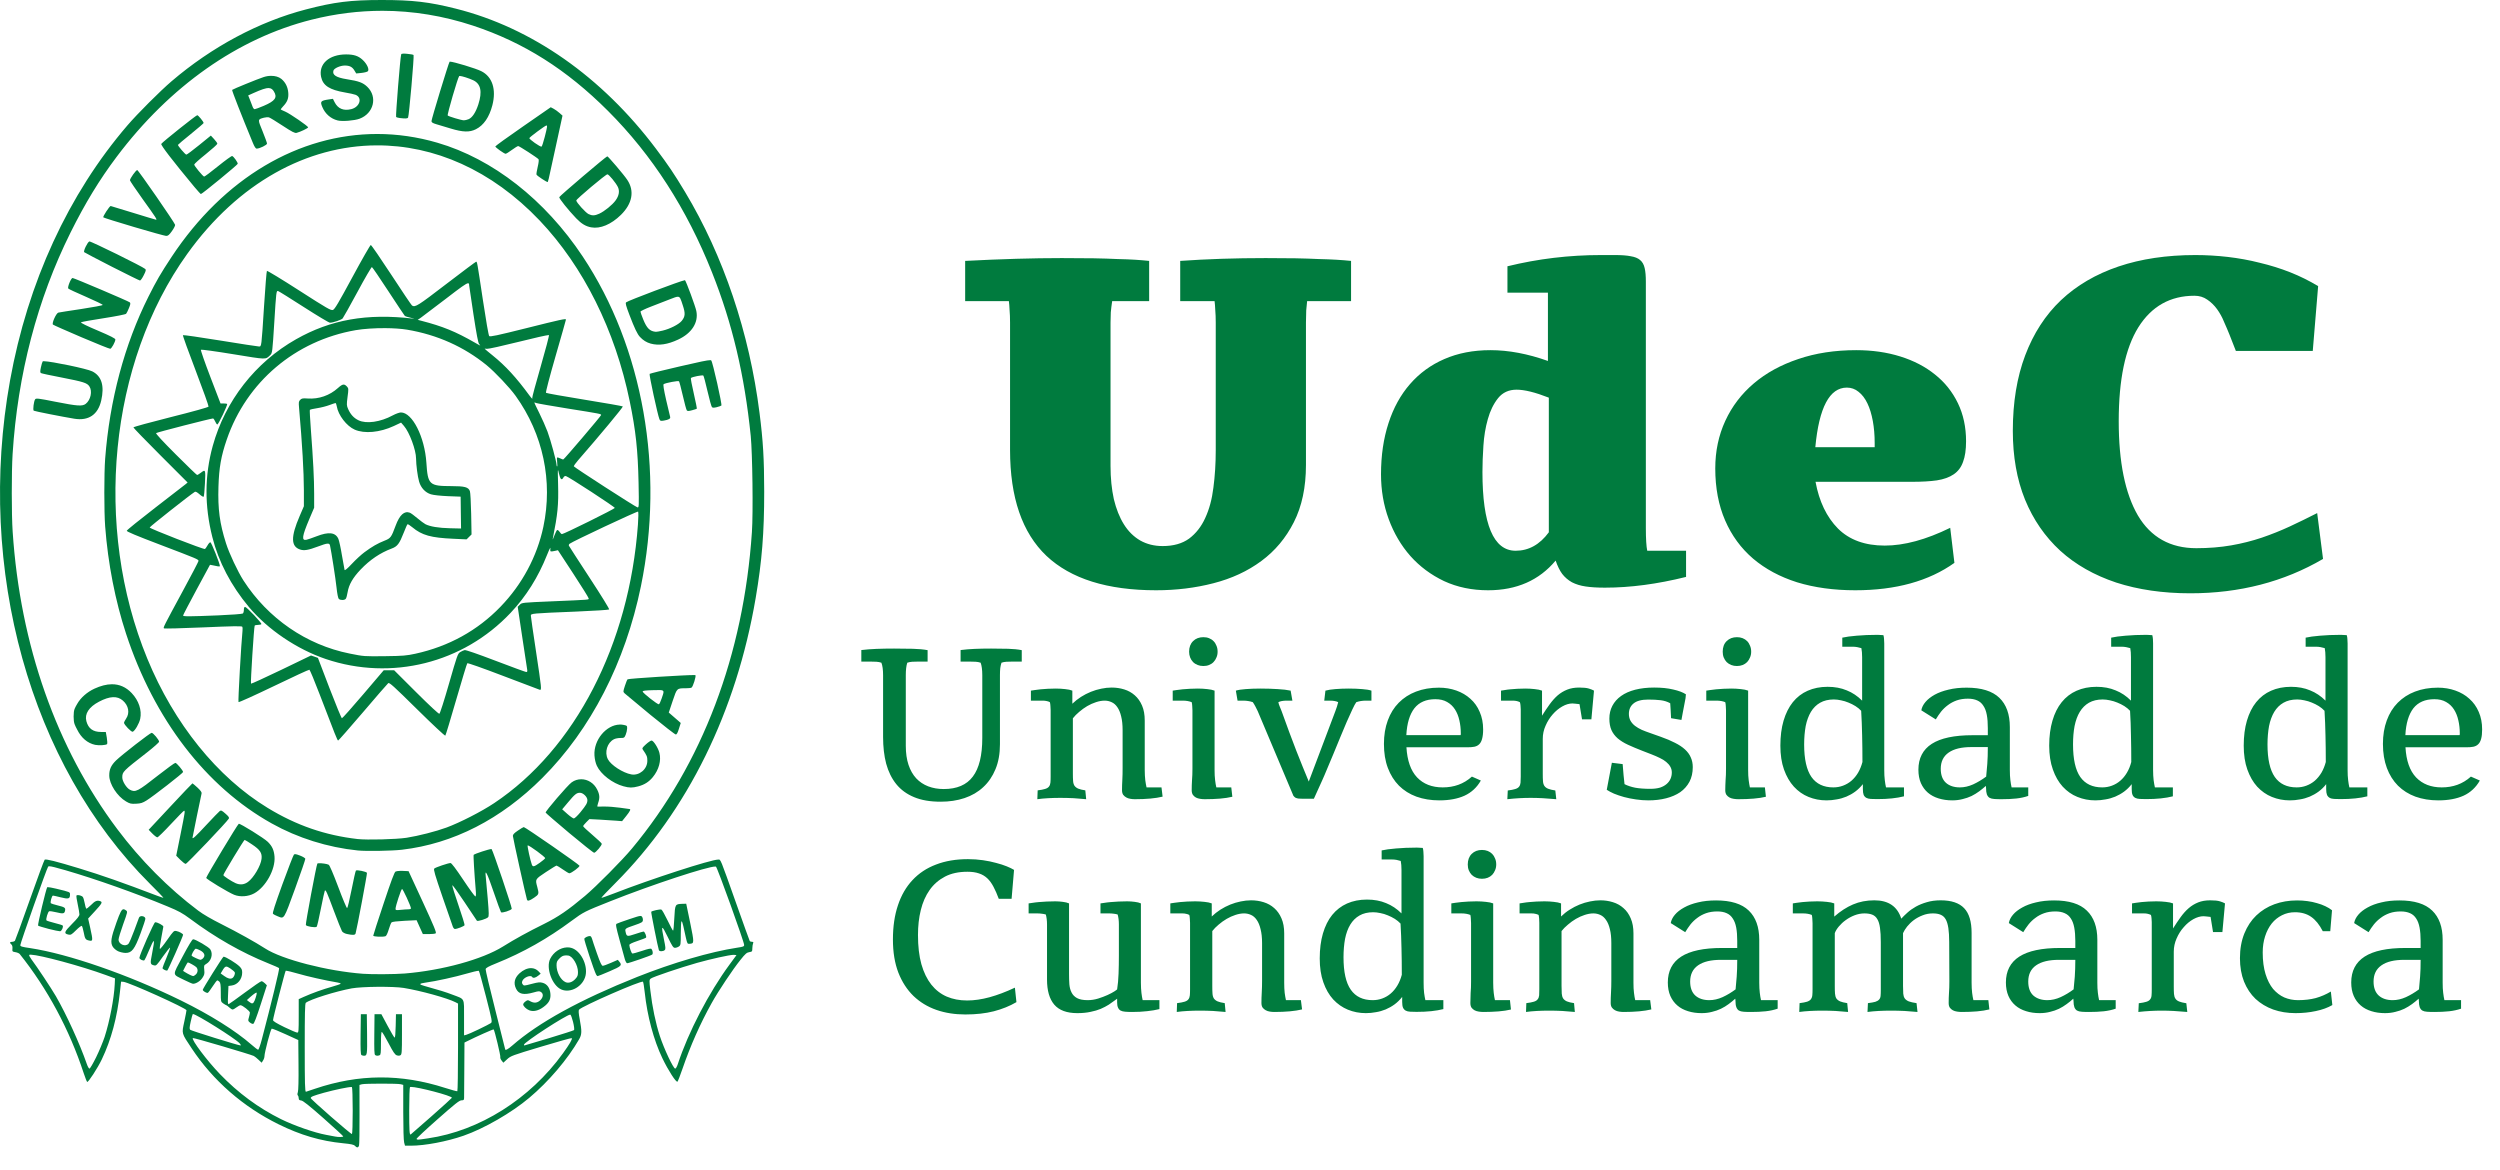 <svg width="47" height="22" viewBox="0 0 47 22" fill="none" xmlns="http://www.w3.org/2000/svg">
<path d="M7.178 2.60187e-07C6.59 0 6.286 0.038 5.753 0.177C4.868 0.407 3.982 0.881 3.225 1.528C3.015 1.707 2.581 2.141 2.395 2.358C1.286 3.65 0.522 5.309 0.189 7.152C-0.452 10.704 0.567 14.372 2.818 16.614C2.957 16.753 3.072 16.871 3.072 16.876C3.072 16.881 3.023 16.866 2.963 16.843C2.301 16.59 1.917 16.456 1.485 16.324C1.055 16.193 0.861 16.145 0.84 16.162C0.83 16.17 0.704 16.512 0.559 16.921C0.414 17.331 0.289 17.675 0.281 17.686C0.272 17.697 0.248 17.706 0.227 17.706C0.183 17.706 0.178 17.726 0.214 17.756C0.23 17.769 0.237 17.797 0.234 17.834C0.229 17.888 0.232 17.891 0.29 17.901C0.323 17.906 0.36 17.922 0.371 17.936C0.891 18.586 1.305 19.356 1.573 20.174C1.602 20.261 1.631 20.335 1.639 20.34C1.659 20.352 1.836 20.08 1.914 19.916C2.091 19.546 2.204 19.124 2.255 18.648L2.276 18.455L2.319 18.458C2.419 18.465 3.506 18.955 3.506 18.993C3.506 19.003 3.488 19.098 3.465 19.205C3.415 19.438 3.408 19.415 3.604 19.71C4.007 20.317 4.57 20.808 5.238 21.137C5.649 21.34 6.029 21.452 6.449 21.493C6.603 21.508 6.652 21.519 6.673 21.542C6.709 21.582 6.737 21.579 6.75 21.535C6.756 21.515 6.76 21.251 6.759 20.948L6.758 20.397L6.803 20.384C6.861 20.369 7.479 20.368 7.536 20.384L7.581 20.396L7.581 20.907C7.581 21.212 7.588 21.443 7.598 21.479L7.614 21.539H7.726C7.987 21.539 8.4 21.461 8.716 21.351C9.101 21.217 9.615 20.921 9.948 20.641C10.315 20.333 10.67 19.916 10.887 19.539C10.939 19.449 10.941 19.389 10.899 19.164C10.877 19.049 10.874 18.997 10.886 18.982C10.941 18.916 12.061 18.426 12.088 18.457C12.095 18.465 12.11 18.555 12.121 18.657C12.168 19.101 12.29 19.555 12.452 19.893C12.564 20.127 12.714 20.358 12.737 20.335C12.746 20.325 12.788 20.218 12.83 20.095C12.979 19.662 13.163 19.246 13.379 18.858C13.504 18.633 13.778 18.222 13.921 18.045C14.013 17.929 14.04 17.907 14.087 17.9C14.14 17.892 14.143 17.888 14.144 17.827C14.145 17.792 14.151 17.75 14.158 17.735C14.168 17.713 14.163 17.706 14.138 17.706C14.12 17.706 14.1 17.699 14.095 17.691C14.09 17.682 13.973 17.36 13.837 16.974C13.531 16.112 13.551 16.16 13.502 16.16C13.365 16.16 12.232 16.528 11.544 16.796C11.417 16.845 11.309 16.883 11.306 16.879C11.302 16.875 11.421 16.75 11.57 16.601C12.927 15.241 13.843 13.38 14.207 11.241C14.325 10.55 14.367 10.018 14.367 9.244C14.366 8.625 14.347 8.295 14.279 7.762C14.089 6.256 13.601 4.809 12.878 3.607C12.67 3.262 12.568 3.11 12.332 2.796C11.315 1.444 9.996 0.521 8.571 0.163C8.067 0.036 7.755 -0 7.178 2.60187e-07ZM7.192 0.203C7.764 0.204 8.332 0.297 8.893 0.482C9.845 0.797 10.652 1.307 11.43 2.085C12.26 2.914 12.914 3.931 13.386 5.121C13.77 6.087 13.997 7.051 14.114 8.197C14.146 8.523 14.161 9.642 14.136 10.002C13.98 12.314 13.204 14.363 11.882 15.951C11.698 16.173 11.207 16.668 10.997 16.844C10.679 17.111 10.495 17.237 10.23 17.369C9.922 17.521 9.676 17.657 9.457 17.794C9.07 18.036 8.315 18.244 7.608 18.302C7.418 18.317 6.996 18.32 6.824 18.307C6.153 18.257 5.302 18.037 4.986 17.832C4.798 17.711 4.471 17.529 4.169 17.377C3.977 17.281 3.816 17.188 3.724 17.118C3.169 16.701 2.642 16.17 2.206 15.589C1.06 14.062 0.379 12.125 0.238 9.995C0.216 9.678 0.216 8.867 0.237 8.535C0.332 7.039 0.701 5.628 1.326 4.372C1.602 3.818 1.869 3.379 2.194 2.947C3.193 1.619 4.473 0.718 5.858 0.37C6.302 0.258 6.748 0.203 7.192 0.203ZM7.585 1.008C7.556 1.008 7.545 1.013 7.542 1.024C7.525 1.072 7.435 2.188 7.447 2.2C7.454 2.206 7.485 2.215 7.516 2.219C7.628 2.232 7.66 2.23 7.672 2.21C7.69 2.182 7.789 1.05 7.775 1.034C7.769 1.027 7.715 1.017 7.656 1.012C7.625 1.009 7.602 1.007 7.585 1.008ZM6.506 1.023C6.186 1.023 5.985 1.204 6.037 1.447C6.072 1.61 6.196 1.689 6.488 1.739C6.571 1.753 6.659 1.772 6.684 1.782C6.818 1.835 6.766 2.011 6.604 2.052C6.46 2.088 6.353 2.044 6.291 1.922L6.259 1.858L6.183 1.869C6.028 1.892 6.015 1.907 6.06 2.013C6.113 2.139 6.217 2.231 6.346 2.264C6.432 2.287 6.662 2.268 6.76 2.232C7.026 2.132 7.102 1.823 6.906 1.633C6.824 1.554 6.748 1.525 6.518 1.489C6.318 1.457 6.243 1.408 6.269 1.326C6.283 1.283 6.396 1.233 6.481 1.232C6.572 1.232 6.624 1.258 6.663 1.325L6.697 1.381L6.796 1.371C6.851 1.365 6.904 1.351 6.915 1.34C6.948 1.307 6.899 1.2 6.817 1.125C6.736 1.05 6.651 1.023 6.506 1.023ZM8.46 1.159C8.456 1.159 8.453 1.159 8.452 1.161C8.434 1.181 8.112 2.238 8.112 2.277C8.112 2.301 8.134 2.315 8.205 2.336C8.256 2.352 8.377 2.388 8.475 2.417C8.703 2.486 8.828 2.489 8.946 2.43C9.093 2.357 9.199 2.202 9.257 1.977C9.333 1.679 9.256 1.442 9.048 1.338C8.946 1.286 8.526 1.16 8.46 1.159ZM5.095 1.426C5.049 1.426 5.001 1.434 4.953 1.45C4.85 1.483 4.378 1.676 4.364 1.69C4.356 1.698 4.543 2.176 4.75 2.677C4.784 2.76 4.806 2.794 4.826 2.794C4.881 2.794 5.02 2.726 5.02 2.699C5.02 2.685 4.982 2.581 4.936 2.467C4.843 2.24 4.842 2.246 4.961 2.213C4.994 2.204 5.038 2.201 5.057 2.207C5.077 2.213 5.192 2.283 5.313 2.363C5.495 2.482 5.542 2.506 5.576 2.498C5.646 2.48 5.793 2.41 5.793 2.394C5.793 2.372 5.454 2.138 5.364 2.099C5.321 2.081 5.283 2.062 5.279 2.059C5.275 2.056 5.294 2.029 5.321 2.001C5.402 1.916 5.427 1.851 5.42 1.748C5.412 1.637 5.367 1.547 5.289 1.483C5.24 1.444 5.171 1.425 5.095 1.426ZM8.644 1.428C8.683 1.429 8.811 1.469 8.897 1.509C9.039 1.576 9.07 1.721 8.993 1.962C8.944 2.113 8.88 2.211 8.809 2.241C8.781 2.253 8.741 2.262 8.721 2.262C8.672 2.261 8.436 2.19 8.417 2.171C8.403 2.157 8.607 1.456 8.633 1.43C8.635 1.429 8.638 1.428 8.644 1.428ZM5.054 1.656C5.098 1.658 5.125 1.679 5.149 1.719C5.219 1.833 5.174 1.897 4.96 1.989C4.877 2.024 4.8 2.053 4.788 2.053C4.776 2.053 4.758 2.033 4.75 2.009C4.741 1.985 4.719 1.926 4.7 1.879L4.666 1.794L4.766 1.749C4.912 1.684 4.997 1.653 5.054 1.656ZM10.354 2.016L9.833 2.377C9.546 2.575 9.312 2.745 9.312 2.753C9.312 2.772 9.479 2.891 9.506 2.891C9.517 2.891 9.57 2.858 9.624 2.818C9.678 2.778 9.731 2.746 9.742 2.746C9.763 2.746 10.099 2.964 10.124 2.993C10.133 3.005 10.128 3.057 10.109 3.137C10.092 3.207 10.082 3.272 10.086 3.282C10.09 3.293 10.135 3.328 10.186 3.361C10.237 3.395 10.284 3.422 10.29 3.422C10.305 3.422 10.295 3.464 10.447 2.762L10.575 2.174L10.52 2.125C10.489 2.097 10.44 2.062 10.409 2.045L10.354 2.016ZM3.708 2.166C3.686 2.166 3.059 2.666 3.032 2.705C3.018 2.726 3.241 3.016 3.655 3.515C3.716 3.588 3.771 3.648 3.777 3.648C3.799 3.648 4.465 3.101 4.469 3.08C4.474 3.056 4.396 2.945 4.365 2.933C4.355 2.928 4.235 3.015 4.099 3.125C3.964 3.235 3.845 3.323 3.837 3.32C3.81 3.311 3.651 3.118 3.651 3.094C3.651 3.082 3.749 2.994 3.869 2.898C3.988 2.802 4.086 2.714 4.086 2.702C4.086 2.69 4.059 2.651 4.025 2.615L3.964 2.549L3.744 2.728C3.623 2.826 3.515 2.907 3.503 2.907C3.484 2.907 3.345 2.745 3.345 2.724C3.345 2.719 3.454 2.627 3.587 2.52C3.72 2.412 3.828 2.319 3.828 2.313C3.828 2.288 3.728 2.166 3.708 2.166ZM10.272 2.359C10.293 2.359 10.29 2.383 10.241 2.575C10.216 2.672 10.189 2.754 10.181 2.757C10.156 2.765 9.945 2.617 9.952 2.596C9.959 2.575 10.251 2.359 10.272 2.359ZM7.092 2.519C5.621 2.519 4.21 3.342 3.225 4.831C3.019 5.144 2.942 5.276 2.791 5.577C2.34 6.477 2.061 7.522 1.977 8.623C1.956 8.902 1.956 9.618 1.977 9.897C2.03 10.596 2.167 11.296 2.37 11.914C2.898 13.523 3.872 14.791 5.109 15.481C5.597 15.754 6.161 15.931 6.727 15.989C6.886 16.005 7.369 15.997 7.556 15.975C8.52 15.862 9.421 15.401 10.198 14.623C11.108 13.712 11.755 12.453 12.049 11.023C12.498 8.838 12.091 6.53 10.955 4.822C10.245 3.754 9.263 2.986 8.222 2.683C7.845 2.573 7.467 2.519 7.092 2.519ZM7.079 2.733C8.158 2.728 9.241 3.194 10.147 4.147C10.969 5.013 11.565 6.209 11.839 7.545C11.953 8.097 11.992 8.462 12.005 9.073C12.014 9.532 12.013 9.546 11.983 9.538C11.942 9.527 10.795 8.787 10.788 8.767C10.785 8.759 10.822 8.706 10.87 8.651C11.275 8.187 11.72 7.651 11.709 7.641C11.701 7.634 11.377 7.577 10.987 7.514C10.598 7.451 10.273 7.393 10.265 7.385C10.256 7.376 10.331 7.09 10.445 6.694C10.553 6.322 10.64 6.013 10.64 6.008C10.64 5.986 10.538 6.008 9.897 6.169C9.341 6.308 9.214 6.335 9.197 6.318C9.185 6.305 9.137 6.031 9.079 5.644C8.969 4.912 8.97 4.92 8.951 4.92C8.944 4.92 8.692 5.108 8.392 5.338C7.854 5.751 7.805 5.782 7.746 5.744C7.735 5.737 7.56 5.478 7.358 5.168C7.156 4.859 6.982 4.606 6.971 4.606C6.96 4.606 6.805 4.877 6.626 5.209C6.361 5.699 6.292 5.816 6.259 5.827C6.222 5.84 6.154 5.802 5.624 5.461C5.298 5.251 5.025 5.086 5.018 5.093C5.011 5.1 4.987 5.399 4.964 5.757C4.914 6.54 4.917 6.514 4.868 6.514C4.848 6.514 4.52 6.464 4.141 6.402C3.761 6.34 3.445 6.295 3.439 6.301C3.433 6.308 3.541 6.608 3.679 6.968C3.817 7.329 3.925 7.633 3.921 7.644C3.916 7.657 3.633 7.736 3.21 7.842C2.824 7.939 2.508 8.026 2.508 8.035C2.508 8.044 2.737 8.281 3.017 8.561L3.527 9.071L3.492 9.101C3.473 9.117 3.217 9.316 2.922 9.542C2.628 9.769 2.385 9.965 2.383 9.978C2.38 9.994 2.556 10.068 3.011 10.241C3.71 10.507 3.732 10.516 3.732 10.546C3.732 10.557 3.601 10.809 3.44 11.105C3.076 11.778 3.066 11.797 3.082 11.813C3.09 11.821 3.421 11.812 3.819 11.795C4.361 11.771 4.546 11.768 4.554 11.782C4.561 11.792 4.563 11.827 4.559 11.859C4.535 12.084 4.473 13.188 4.484 13.199C4.492 13.207 4.783 13.075 5.149 12.899C5.507 12.726 5.808 12.587 5.817 12.591C5.827 12.595 5.914 12.803 6.01 13.055C6.304 13.825 6.343 13.922 6.357 13.922C6.364 13.922 6.574 13.684 6.822 13.393C7.07 13.102 7.284 12.855 7.298 12.844C7.32 12.826 7.394 12.893 7.84 13.333C8.134 13.623 8.364 13.838 8.372 13.83C8.38 13.822 8.472 13.516 8.578 13.15C8.684 12.784 8.777 12.477 8.785 12.469C8.794 12.461 9.066 12.557 9.459 12.707C9.821 12.846 10.13 12.963 10.145 12.967C10.187 12.979 10.184 12.959 10.077 12.247C10.024 11.897 9.98 11.595 9.98 11.576C9.98 11.533 9.985 11.532 10.825 11.498C11.162 11.484 11.444 11.466 11.452 11.458C11.46 11.45 11.308 11.203 11.084 10.861C10.874 10.54 10.699 10.269 10.695 10.259C10.691 10.248 10.697 10.232 10.708 10.223C10.765 10.178 11.984 9.606 11.996 9.618C12.004 9.627 12.003 9.732 11.993 9.865C11.829 12.115 10.812 14.084 9.29 15.099C9.055 15.256 8.646 15.465 8.394 15.558C8.195 15.631 7.867 15.715 7.644 15.75C7.447 15.78 6.905 15.794 6.723 15.774C6.112 15.704 5.571 15.517 5.033 15.189C4.085 14.612 3.273 13.606 2.77 12.384C1.749 9.903 2.052 6.821 3.519 4.775C4.483 3.43 5.777 2.739 7.079 2.733ZM11.417 2.939C11.395 2.94 10.52 3.684 10.514 3.707C10.509 3.731 10.683 3.948 10.832 4.104C10.931 4.207 11.011 4.255 11.113 4.274C11.284 4.306 11.49 4.22 11.674 4.039C11.889 3.827 11.932 3.59 11.793 3.382C11.73 3.286 11.434 2.939 11.417 2.939ZM2.58 3.197C2.556 3.197 2.443 3.356 2.443 3.389C2.443 3.401 2.553 3.563 2.686 3.749C2.928 4.086 2.958 4.131 2.934 4.131C2.927 4.131 2.734 4.073 2.505 4.002C2.276 3.931 2.085 3.873 2.081 3.873C2.059 3.873 1.929 4.073 1.942 4.086C1.95 4.094 2.209 4.176 2.518 4.267C2.827 4.359 3.099 4.434 3.123 4.435C3.158 4.436 3.179 4.419 3.233 4.344C3.269 4.293 3.296 4.24 3.292 4.226C3.28 4.18 2.6 3.197 2.58 3.197ZM11.419 3.277C11.447 3.277 11.578 3.437 11.617 3.517C11.652 3.592 11.638 3.678 11.574 3.767C11.513 3.852 11.364 3.973 11.265 4.018C11.181 4.056 11.132 4.058 11.063 4.024C11.008 3.996 10.834 3.804 10.834 3.769C10.834 3.743 11.388 3.277 11.419 3.277ZM1.68 4.539C1.645 4.552 1.563 4.722 1.583 4.741C1.591 4.749 1.826 4.872 2.105 5.015C2.384 5.157 2.622 5.274 2.632 5.274C2.643 5.274 2.675 5.23 2.702 5.175C2.743 5.094 2.748 5.073 2.731 5.057C2.683 5.012 1.703 4.53 1.68 4.539ZM6.992 5.021C7.001 5.024 7.141 5.228 7.301 5.474C7.462 5.72 7.601 5.929 7.61 5.938C7.619 5.947 7.672 5.964 7.728 5.976C7.785 5.988 7.801 5.994 7.766 5.99C6.896 5.888 6.219 6.008 5.566 6.378C4.801 6.811 4.234 7.537 4 8.382C3.846 8.939 3.843 9.507 3.992 10.097C4.108 10.56 4.343 11.009 4.679 11.411C5.035 11.836 5.582 12.206 6.126 12.39C7.358 12.805 8.708 12.468 9.6 11.521C9.892 11.211 10.118 10.851 10.285 10.431C10.314 10.358 10.341 10.299 10.344 10.299C10.348 10.299 10.348 10.315 10.346 10.335C10.342 10.373 10.35 10.375 10.44 10.355L10.489 10.344L10.777 10.784C10.935 11.025 11.065 11.234 11.066 11.248C11.068 11.277 11.124 11.273 10.375 11.305C9.813 11.329 9.812 11.329 9.772 11.369L9.733 11.408L9.817 11.969C9.863 12.277 9.905 12.553 9.91 12.581C9.917 12.622 9.914 12.634 9.894 12.634C9.881 12.634 9.622 12.539 9.318 12.423C8.974 12.292 8.755 12.216 8.734 12.222C8.715 12.226 8.678 12.244 8.651 12.26C8.605 12.289 8.595 12.319 8.442 12.85C8.349 13.175 8.272 13.414 8.26 13.419C8.247 13.424 8.074 13.263 7.824 13.014L7.41 12.601H7.312H7.214L6.83 13.052C6.619 13.3 6.438 13.503 6.428 13.503C6.419 13.503 6.314 13.248 6.194 12.936L5.977 12.368L5.912 12.345L5.847 12.323L5.288 12.593C4.98 12.741 4.724 12.858 4.719 12.853C4.707 12.842 4.775 11.783 4.788 11.762C4.793 11.754 4.821 11.748 4.851 11.748C4.881 11.748 4.91 11.741 4.914 11.733C4.926 11.715 4.637 11.41 4.608 11.41C4.593 11.41 4.585 11.428 4.585 11.464C4.585 11.494 4.576 11.526 4.565 11.534C4.554 11.543 4.346 11.559 4.102 11.569C3.559 11.591 3.442 11.592 3.442 11.571C3.442 11.562 3.556 11.344 3.695 11.086L3.948 10.618L3.997 10.627C4.024 10.632 4.066 10.641 4.09 10.646C4.114 10.652 4.134 10.65 4.134 10.642C4.134 10.596 3.973 10.194 3.955 10.194C3.943 10.194 3.919 10.221 3.901 10.254C3.883 10.287 3.861 10.317 3.852 10.321C3.824 10.331 2.814 9.938 2.814 9.917C2.814 9.902 3.575 9.301 3.664 9.246C3.677 9.238 3.709 9.255 3.75 9.292C3.786 9.325 3.822 9.345 3.829 9.338C3.836 9.33 3.847 9.217 3.853 9.087C3.866 8.824 3.864 8.82 3.774 8.889C3.744 8.912 3.714 8.93 3.706 8.93C3.698 8.93 3.518 8.756 3.305 8.543C3.057 8.295 2.925 8.152 2.935 8.142C2.949 8.128 3.965 7.867 4.005 7.867C4.014 7.867 4.032 7.892 4.045 7.923C4.058 7.954 4.076 7.98 4.086 7.98C4.107 7.98 4.284 7.609 4.27 7.595C4.265 7.589 4.235 7.585 4.203 7.585H4.146L3.955 7.087C3.85 6.813 3.77 6.583 3.777 6.575C3.784 6.568 4.057 6.605 4.384 6.659C5.026 6.764 4.989 6.763 5.079 6.677C5.12 6.639 5.121 6.624 5.157 6.055C5.192 5.488 5.195 5.463 5.227 5.471C5.242 5.475 5.46 5.611 5.712 5.773C5.964 5.935 6.185 6.067 6.203 6.067C6.262 6.067 6.417 6.014 6.442 5.986C6.455 5.971 6.581 5.746 6.721 5.487C6.86 5.228 6.983 5.018 6.992 5.021ZM1.364 5.226C1.335 5.226 1.263 5.404 1.284 5.425C1.293 5.435 1.443 5.505 1.617 5.58C1.79 5.655 1.932 5.724 1.931 5.733C1.93 5.742 1.75 5.776 1.53 5.809C1.311 5.842 1.115 5.872 1.097 5.877C1.056 5.887 0.971 6.077 0.995 6.102C1.003 6.111 1.244 6.217 1.529 6.339C1.815 6.461 2.06 6.559 2.073 6.557C2.098 6.554 2.167 6.428 2.169 6.383C2.169 6.363 2.083 6.319 1.839 6.215C1.639 6.131 1.513 6.069 1.522 6.06C1.53 6.052 1.72 6.017 1.945 5.983C2.183 5.946 2.36 5.911 2.371 5.899C2.381 5.887 2.406 5.839 2.425 5.79C2.454 5.72 2.456 5.699 2.44 5.684C2.416 5.662 1.391 5.226 1.364 5.226ZM12.874 5.268C12.8 5.278 11.806 5.652 11.771 5.684C11.755 5.699 11.767 5.745 11.833 5.919C11.929 6.171 11.982 6.282 12.031 6.334C12.089 6.397 12.156 6.439 12.234 6.46C12.386 6.501 12.55 6.477 12.749 6.384C13.006 6.265 13.135 6.062 13.091 5.847C13.074 5.76 12.902 5.294 12.878 5.268C12.878 5.268 12.876 5.268 12.874 5.268ZM8.8 5.325C8.817 5.325 8.82 5.34 8.82 5.364C8.821 5.373 8.857 5.619 8.901 5.91C8.96 6.293 8.989 6.447 9.008 6.468C9.043 6.507 9.039 6.506 8.925 6.44C8.564 6.233 8.324 6.135 7.922 6.031L7.853 6.013L7.912 5.973C7.945 5.95 8.156 5.79 8.382 5.617C8.66 5.403 8.763 5.327 8.8 5.325ZM12.739 5.579C12.787 5.576 12.797 5.62 12.837 5.742C12.887 5.893 12.883 5.951 12.815 6.034C12.761 6.099 12.596 6.183 12.456 6.216C12.401 6.229 12.345 6.239 12.331 6.238C12.217 6.229 12.16 6.172 12.092 6.004C12.064 5.935 12.041 5.87 12.041 5.859C12.041 5.849 12.13 5.806 12.239 5.764C12.347 5.722 12.509 5.66 12.597 5.625C12.668 5.598 12.71 5.58 12.739 5.579ZM7.243 6.169C7.397 6.17 7.544 6.18 7.653 6.198C8.219 6.293 8.723 6.519 9.15 6.867C9.307 6.996 9.583 7.287 9.695 7.444C10.21 8.163 10.397 9.045 10.215 9.904C10.097 10.462 9.815 10.988 9.41 11.406C8.977 11.855 8.435 12.153 7.809 12.29C7.643 12.326 7.577 12.332 7.251 12.336C6.839 12.341 6.845 12.341 6.574 12.287C5.76 12.124 5.038 11.627 4.577 10.913C4.471 10.748 4.308 10.402 4.249 10.214C4.13 9.839 4.094 9.573 4.107 9.149C4.118 8.791 4.156 8.575 4.264 8.261C4.637 7.179 5.55 6.405 6.687 6.207C6.837 6.181 7.046 6.168 7.243 6.169ZM10.316 6.299C10.318 6.299 10.32 6.3 10.32 6.3C10.327 6.307 10.257 6.573 10.165 6.891C10.073 7.209 10.001 7.475 10.006 7.483C10.011 7.49 10.011 7.496 10.006 7.496C10.002 7.496 9.978 7.469 9.954 7.436C9.711 7.103 9.503 6.876 9.26 6.681C9.178 6.615 9.111 6.559 9.111 6.556C9.111 6.554 9.131 6.555 9.155 6.558C9.179 6.562 9.449 6.502 9.753 6.426C10.039 6.354 10.281 6.3 10.316 6.299ZM13.351 6.771C13.3 6.771 13.153 6.802 12.79 6.886C12.48 6.957 12.22 7.022 12.213 7.029C12.2 7.042 12.364 7.8 12.397 7.88C12.411 7.914 12.419 7.917 12.481 7.907C12.573 7.891 12.608 7.871 12.599 7.838C12.594 7.823 12.561 7.681 12.524 7.522C12.478 7.318 12.464 7.23 12.477 7.222C12.516 7.198 12.752 7.153 12.765 7.168C12.772 7.176 12.805 7.298 12.837 7.439C12.869 7.58 12.903 7.704 12.912 7.715C12.925 7.731 12.946 7.73 13.01 7.713C13.055 7.701 13.095 7.688 13.1 7.684C13.104 7.679 13.078 7.55 13.043 7.397C13.007 7.244 12.983 7.113 12.989 7.107C13.009 7.085 13.208 7.046 13.223 7.061C13.23 7.068 13.266 7.2 13.301 7.354C13.336 7.508 13.374 7.642 13.384 7.653C13.398 7.668 13.42 7.668 13.475 7.655C13.515 7.645 13.554 7.631 13.562 7.624C13.579 7.609 13.399 6.805 13.371 6.776C13.369 6.773 13.362 6.771 13.351 6.771ZM0.828 6.791C0.814 6.79 0.805 6.792 0.803 6.794C0.795 6.804 0.78 6.855 0.769 6.907C0.753 6.982 0.754 7.004 0.77 7.014C0.781 7.021 0.957 7.059 1.162 7.098C1.573 7.178 1.638 7.199 1.681 7.265C1.74 7.354 1.705 7.519 1.612 7.592C1.549 7.641 1.457 7.635 1.042 7.553C0.716 7.488 0.678 7.484 0.661 7.507C0.636 7.54 0.615 7.704 0.634 7.721C0.645 7.731 1.183 7.837 1.397 7.872C1.665 7.916 1.842 7.796 1.903 7.53C1.966 7.252 1.911 7.071 1.735 6.982C1.635 6.931 0.97 6.794 0.828 6.791ZM6.462 7.23C6.435 7.229 6.403 7.25 6.353 7.295C6.198 7.435 5.993 7.506 5.787 7.492C5.692 7.485 5.672 7.489 5.644 7.517C5.616 7.545 5.613 7.562 5.622 7.663C5.683 8.36 5.712 8.868 5.713 9.22L5.713 9.517L5.633 9.703C5.465 10.092 5.468 10.274 5.642 10.331C5.717 10.356 5.795 10.343 5.979 10.274C6.155 10.208 6.192 10.204 6.204 10.254C6.229 10.365 6.31 10.884 6.327 11.047C6.339 11.162 6.356 11.245 6.369 11.259C6.398 11.287 6.476 11.287 6.5 11.258C6.511 11.246 6.526 11.19 6.535 11.134C6.558 10.992 6.634 10.86 6.78 10.707C6.956 10.523 7.147 10.394 7.363 10.313C7.471 10.273 7.509 10.223 7.591 10.013C7.623 9.931 7.654 9.86 7.661 9.856C7.668 9.851 7.709 9.877 7.752 9.913C7.933 10.063 8.1 10.11 8.527 10.129L8.772 10.14L8.818 10.094L8.865 10.048L8.858 9.662C8.854 9.45 8.843 9.257 8.834 9.233C8.806 9.158 8.737 9.139 8.488 9.139C8.069 9.138 8.043 9.114 8.016 8.699C7.984 8.213 7.752 7.754 7.537 7.754C7.509 7.754 7.44 7.779 7.384 7.809C7.152 7.935 6.887 7.973 6.739 7.901C6.652 7.859 6.59 7.792 6.545 7.69C6.516 7.623 6.515 7.609 6.534 7.461C6.554 7.315 6.553 7.301 6.526 7.271C6.503 7.245 6.483 7.231 6.462 7.23ZM10.047 7.568C10.053 7.567 10.066 7.57 10.081 7.577C10.101 7.585 10.371 7.632 10.681 7.682C11.29 7.779 11.301 7.781 11.301 7.803C11.301 7.819 10.612 8.629 10.591 8.637C10.584 8.64 10.557 8.631 10.531 8.617C10.505 8.604 10.479 8.597 10.474 8.602C10.469 8.607 10.47 8.646 10.475 8.69C10.48 8.733 10.479 8.769 10.474 8.769C10.468 8.769 10.463 8.755 10.463 8.739C10.463 8.681 10.351 8.269 10.293 8.114C10.26 8.027 10.191 7.87 10.139 7.766C10.087 7.662 10.045 7.574 10.045 7.569C10.045 7.568 10.046 7.568 10.047 7.568ZM6.308 7.577C6.315 7.577 6.325 7.604 6.331 7.637C6.358 7.805 6.517 8.011 6.668 8.077C6.853 8.158 7.141 8.131 7.404 8.009L7.54 7.945L7.594 8.007C7.697 8.125 7.822 8.461 7.822 8.621C7.823 8.739 7.851 8.959 7.879 9.054C7.913 9.172 7.996 9.261 8.102 9.293C8.151 9.308 8.281 9.322 8.422 9.328L8.66 9.337L8.663 9.584C8.665 9.72 8.666 9.855 8.667 9.884L8.668 9.936L8.458 9.931C8.244 9.926 8.084 9.899 7.998 9.855C7.972 9.841 7.903 9.79 7.846 9.742C7.789 9.693 7.725 9.647 7.705 9.639C7.601 9.6 7.513 9.68 7.438 9.882C7.356 10.104 7.345 10.119 7.226 10.166C7.099 10.216 6.995 10.276 6.852 10.382C6.792 10.426 6.686 10.524 6.615 10.6C6.532 10.689 6.483 10.73 6.478 10.715C6.474 10.703 6.452 10.581 6.429 10.444C6.407 10.306 6.376 10.166 6.362 10.132C6.308 10.008 6.18 9.993 5.952 10.082C5.872 10.113 5.785 10.143 5.76 10.148C5.666 10.167 5.678 10.082 5.817 9.754L5.906 9.545L5.906 9.282C5.906 9.004 5.888 8.653 5.844 8.071C5.829 7.878 5.821 7.713 5.825 7.706C5.83 7.699 5.891 7.684 5.962 7.674C6.033 7.663 6.137 7.637 6.194 7.615C6.25 7.594 6.302 7.577 6.308 7.577ZM10.491 8.838C10.494 8.837 10.499 8.861 10.508 8.902C10.534 9.015 10.56 9.038 10.593 8.976C10.604 8.956 10.622 8.946 10.639 8.95C10.69 8.963 11.558 9.529 11.558 9.549C11.558 9.567 10.601 10.041 10.564 10.041C10.555 10.041 10.535 10.022 10.521 10C10.506 9.977 10.485 9.961 10.475 9.964C10.466 9.968 10.441 10.017 10.42 10.074C10.399 10.131 10.387 10.156 10.392 10.129C10.486 9.658 10.502 9.494 10.492 9.107C10.487 8.914 10.485 8.84 10.491 8.838ZM13.057 12.691C12.91 12.688 11.825 12.755 11.799 12.771C11.791 12.776 11.769 12.83 11.749 12.892C11.713 13.004 11.713 13.005 11.744 13.036C11.762 13.053 11.979 13.234 12.227 13.438C12.475 13.641 12.69 13.808 12.704 13.808C12.723 13.809 12.74 13.778 12.764 13.7L12.798 13.592L12.746 13.546C12.717 13.521 12.667 13.478 12.634 13.449L12.573 13.396L12.646 13.178C12.729 12.933 12.721 12.94 12.901 12.939C12.947 12.939 12.992 12.934 13.001 12.927C13.029 12.909 13.091 12.71 13.074 12.693C13.073 12.692 13.067 12.692 13.057 12.691ZM2.1 12.864C2.001 12.865 1.893 12.893 1.775 12.947C1.637 13.011 1.516 13.118 1.452 13.232C1.409 13.31 1.384 13.332 1.384 13.471C1.384 13.606 1.41 13.635 1.45 13.715C1.527 13.872 1.645 13.972 1.788 14.003C1.862 14.018 1.992 14.01 2.013 13.989C2.02 13.981 2.018 13.927 2.008 13.868L1.989 13.761H1.901C1.749 13.761 1.661 13.697 1.624 13.559C1.587 13.421 1.671 13.292 1.861 13.192C2.064 13.085 2.206 13.079 2.31 13.171C2.418 13.265 2.443 13.404 2.371 13.51C2.349 13.542 2.331 13.578 2.331 13.588C2.333 13.625 2.47 13.767 2.495 13.757C2.537 13.741 2.618 13.6 2.636 13.514C2.67 13.353 2.609 13.171 2.476 13.03C2.37 12.918 2.244 12.862 2.1 12.864ZM12.408 12.973C12.499 12.977 12.482 13.004 12.439 13.132C12.42 13.189 12.396 13.238 12.387 13.241C12.363 13.248 12.082 13.027 12.082 13.001C12.082 12.985 12.131 12.979 12.279 12.975C12.336 12.974 12.378 12.973 12.408 12.973ZM11.65 13.622C11.399 13.628 11.157 13.91 11.176 14.204C11.181 14.275 11.197 14.346 11.221 14.397C11.296 14.558 11.516 14.727 11.721 14.782C11.834 14.813 11.886 14.813 11.998 14.784C12.115 14.753 12.199 14.7 12.273 14.61C12.387 14.471 12.434 14.299 12.397 14.154C12.374 14.061 12.285 13.922 12.249 13.922C12.234 13.922 12.187 13.954 12.144 13.993C12.075 14.056 12.068 14.068 12.086 14.094C12.162 14.204 12.17 14.224 12.17 14.302C12.171 14.459 12.021 14.586 11.869 14.559C11.71 14.53 11.485 14.384 11.428 14.273C11.361 14.142 11.415 13.963 11.542 13.898C11.568 13.884 11.622 13.874 11.663 13.874C11.733 13.874 11.739 13.871 11.763 13.813C11.777 13.78 11.789 13.728 11.79 13.697C11.792 13.646 11.788 13.641 11.728 13.629C11.702 13.623 11.676 13.621 11.65 13.621V13.622ZM2.851 13.777C2.823 13.777 2.294 14.188 2.182 14.296C2.088 14.388 2.053 14.465 2.054 14.58C2.055 14.741 2.203 14.97 2.369 15.067C2.442 15.11 2.464 15.115 2.558 15.11C2.647 15.106 2.68 15.095 2.756 15.048C2.879 14.972 3.442 14.534 3.442 14.514C3.442 14.486 3.321 14.342 3.297 14.342C3.284 14.341 3.139 14.447 2.975 14.575C2.585 14.882 2.547 14.901 2.442 14.847C2.378 14.814 2.299 14.688 2.299 14.618C2.299 14.509 2.305 14.503 2.77 14.141C2.891 14.046 2.991 13.957 2.991 13.944C2.991 13.91 2.88 13.777 2.851 13.777ZM10.928 14.65C10.865 14.65 10.802 14.668 10.746 14.709C10.673 14.761 10.25 15.254 10.258 15.277C10.26 15.285 10.461 15.459 10.703 15.662C10.946 15.865 11.156 16.032 11.17 16.032C11.2 16.031 11.32 15.89 11.313 15.862C11.311 15.851 11.231 15.776 11.136 15.695C11.04 15.614 10.963 15.541 10.963 15.532C10.963 15.524 10.989 15.491 11.022 15.458L11.081 15.399L11.275 15.409C11.382 15.415 11.521 15.424 11.583 15.429L11.695 15.438L11.772 15.342C11.844 15.252 11.864 15.211 11.836 15.21C11.83 15.21 11.748 15.199 11.655 15.185C11.562 15.172 11.432 15.162 11.365 15.163C11.299 15.164 11.239 15.165 11.233 15.164C11.227 15.163 11.232 15.132 11.245 15.095C11.279 15 11.274 14.938 11.227 14.844C11.166 14.72 11.047 14.65 10.928 14.65ZM3.618 14.727C3.613 14.727 3.426 14.924 3.202 15.164L2.795 15.6L2.864 15.671C2.902 15.71 2.945 15.742 2.958 15.742C2.972 15.742 3.087 15.629 3.214 15.492C3.342 15.355 3.452 15.242 3.46 15.242C3.482 15.242 3.48 15.258 3.394 15.686L3.313 16.087L3.389 16.164C3.431 16.206 3.477 16.241 3.491 16.241C3.515 16.241 4.266 15.453 4.302 15.39C4.313 15.371 4.299 15.349 4.238 15.296C4.171 15.237 4.156 15.23 4.132 15.247C4.117 15.258 4.002 15.377 3.876 15.512C3.677 15.727 3.619 15.78 3.619 15.75C3.619 15.738 3.782 14.946 3.79 14.916C3.796 14.896 3.772 14.863 3.713 14.807C3.666 14.764 3.623 14.728 3.618 14.727ZM10.903 14.904C10.963 14.904 11.043 14.983 11.043 15.041C11.043 15.098 11.023 15.133 10.911 15.271C10.858 15.335 10.803 15.387 10.788 15.387C10.774 15.387 10.718 15.348 10.665 15.301L10.569 15.215L10.679 15.084C10.806 14.932 10.84 14.904 10.903 14.904ZM4.489 15.487C4.469 15.493 3.877 16.478 3.877 16.504C3.877 16.527 4.289 16.776 4.402 16.822C4.515 16.867 4.665 16.857 4.778 16.796C4.996 16.677 5.18 16.344 5.161 16.104C5.151 15.983 5.118 15.909 5.035 15.827C4.967 15.759 4.515 15.478 4.489 15.487ZM9.847 15.549C9.839 15.549 9.79 15.578 9.738 15.614C9.668 15.661 9.642 15.688 9.642 15.715C9.642 15.748 9.889 16.863 9.907 16.913C9.919 16.946 9.951 16.937 10.041 16.877C10.133 16.814 10.136 16.806 10.101 16.676C10.061 16.527 10.058 16.532 10.262 16.396C10.364 16.329 10.454 16.273 10.463 16.273C10.471 16.273 10.525 16.306 10.582 16.346C10.639 16.386 10.693 16.418 10.703 16.418C10.74 16.418 10.899 16.3 10.895 16.276C10.89 16.253 9.876 15.551 9.847 15.549ZM4.599 15.79C4.606 15.79 4.668 15.828 4.738 15.875C4.89 15.976 4.93 16.036 4.917 16.147C4.903 16.275 4.769 16.503 4.661 16.581C4.589 16.633 4.513 16.64 4.43 16.604C4.353 16.57 4.199 16.469 4.199 16.452C4.199 16.429 4.585 15.79 4.599 15.79ZM9.922 15.893C9.954 15.893 10.256 16.114 10.249 16.134C10.246 16.144 10.2 16.183 10.148 16.22C10.038 16.298 10.017 16.303 9.998 16.253C9.97 16.177 9.91 15.903 9.92 15.894C9.92 15.893 9.921 15.893 9.922 15.893ZM9.236 15.962C9.193 15.963 8.926 16.05 8.905 16.071C8.897 16.079 8.916 16.402 8.944 16.736C8.951 16.818 8.949 16.853 8.936 16.853C8.926 16.853 8.823 16.712 8.708 16.539C8.57 16.332 8.489 16.225 8.47 16.225C8.428 16.225 8.188 16.306 8.164 16.329C8.147 16.345 8.176 16.445 8.319 16.862C8.416 17.145 8.503 17.396 8.513 17.421C8.522 17.445 8.54 17.465 8.552 17.465C8.593 17.465 8.727 17.413 8.734 17.393C8.738 17.383 8.687 17.215 8.62 17.021C8.553 16.827 8.5 16.657 8.503 16.644C8.506 16.63 8.608 16.772 8.731 16.958C8.853 17.144 8.959 17.302 8.966 17.31C8.981 17.326 9.141 17.277 9.174 17.246C9.194 17.228 9.193 17.179 9.169 16.89C9.154 16.706 9.137 16.521 9.132 16.479C9.113 16.322 9.158 16.41 9.28 16.768C9.349 16.97 9.412 17.142 9.419 17.15C9.437 17.17 9.609 17.115 9.621 17.085C9.629 17.062 9.267 15.988 9.242 15.963C9.241 15.962 9.239 15.962 9.236 15.962ZM5.548 16.058C5.538 16.058 5.531 16.062 5.525 16.068C5.514 16.079 5.417 16.33 5.309 16.625C5.167 17.017 5.119 17.167 5.132 17.18C5.141 17.19 5.18 17.21 5.218 17.225C5.346 17.277 5.329 17.304 5.547 16.708C5.655 16.411 5.742 16.158 5.74 16.145C5.738 16.133 5.694 16.105 5.641 16.085C5.593 16.066 5.566 16.058 5.548 16.058ZM5.998 16.229C5.98 16.229 5.968 16.231 5.966 16.236C5.947 16.266 5.741 17.367 5.75 17.39C5.76 17.418 5.932 17.445 5.954 17.423C5.962 17.415 5.998 17.261 6.033 17.08C6.069 16.9 6.102 16.748 6.107 16.743C6.125 16.725 6.146 16.772 6.275 17.119C6.348 17.314 6.418 17.489 6.43 17.508C6.444 17.529 6.48 17.55 6.522 17.559C6.632 17.583 6.676 17.581 6.685 17.549C6.71 17.464 6.905 16.427 6.899 16.41C6.889 16.386 6.71 16.349 6.691 16.367C6.684 16.374 6.647 16.535 6.61 16.724C6.573 16.913 6.535 17.07 6.526 17.073C6.517 17.076 6.442 16.897 6.359 16.675C6.263 16.421 6.197 16.266 6.179 16.257C6.148 16.24 6.049 16.227 5.998 16.229ZM0.928 16.286C0.963 16.286 1.044 16.307 1.229 16.36C1.807 16.528 2.546 16.79 3.152 17.042C3.36 17.128 3.43 17.167 3.571 17.271C4.048 17.627 4.541 17.908 5.042 18.11C5.147 18.152 5.24 18.193 5.247 18.201C5.259 18.212 5.099 18.871 4.921 19.546C4.894 19.65 4.863 19.735 4.853 19.735C4.843 19.735 4.787 19.692 4.729 19.641C4.429 19.378 3.951 19.079 3.402 18.809C2.415 18.325 1.283 17.932 0.564 17.824C0.412 17.802 0.382 17.793 0.382 17.769C0.382 17.729 0.882 16.318 0.905 16.293C0.909 16.288 0.916 16.286 0.928 16.286ZM13.45 16.291C13.454 16.291 13.457 16.291 13.46 16.293C13.484 16.302 13.99 17.707 13.99 17.765C13.99 17.793 13.973 17.8 13.857 17.817C13.356 17.893 12.648 18.1 11.977 18.367C10.909 18.793 10.126 19.223 9.632 19.655C9.551 19.726 9.497 19.755 9.497 19.726C9.497 19.721 9.413 19.388 9.311 18.985C9.209 18.582 9.127 18.238 9.13 18.22C9.134 18.196 9.182 18.17 9.328 18.111C9.832 17.908 10.295 17.647 10.748 17.31C10.97 17.146 10.991 17.135 11.47 16.945C12.253 16.633 13.312 16.285 13.45 16.291ZM7.531 16.372C7.488 16.373 7.45 16.378 7.437 16.385C7.414 16.397 7.356 16.554 7.212 16.986C7.105 17.307 7.017 17.579 7.017 17.59C7.017 17.611 7.2 17.619 7.249 17.6C7.263 17.595 7.289 17.541 7.308 17.475C7.327 17.412 7.35 17.352 7.361 17.341C7.372 17.329 7.467 17.318 7.606 17.311L7.832 17.3L7.891 17.431L7.95 17.561L8.059 17.561C8.119 17.561 8.179 17.555 8.191 17.547C8.21 17.535 8.162 17.42 7.948 16.955L7.681 16.378L7.575 16.373C7.56 16.372 7.545 16.372 7.531 16.372ZM0.893 16.678C0.891 16.679 0.889 16.679 0.888 16.68C0.868 16.7 0.703 17.39 0.716 17.402C0.723 17.409 0.812 17.436 0.914 17.463C1.015 17.489 1.113 17.509 1.13 17.508C1.16 17.505 1.195 17.426 1.179 17.4C1.175 17.393 1.106 17.372 1.026 17.352C0.946 17.332 0.877 17.31 0.873 17.303C0.859 17.28 0.901 17.141 0.924 17.132C0.936 17.127 0.997 17.136 1.059 17.151C1.188 17.183 1.212 17.178 1.223 17.12C1.234 17.066 1.217 17.054 1.082 17.021C1.021 17.006 0.964 16.988 0.957 16.982C0.939 16.966 0.974 16.837 0.996 16.837C1.005 16.837 1.071 16.852 1.142 16.87C1.287 16.907 1.316 16.898 1.316 16.82C1.316 16.768 1.326 16.773 1.055 16.707C0.98 16.689 0.913 16.677 0.893 16.678ZM7.558 16.713C7.574 16.708 7.726 17.038 7.726 17.078C7.726 17.087 7.705 17.095 7.68 17.095C7.654 17.095 7.589 17.099 7.535 17.105C7.445 17.114 7.436 17.112 7.436 17.085C7.436 17.034 7.54 16.719 7.558 16.713ZM1.468 16.828C1.464 16.828 1.46 16.828 1.457 16.828C1.447 16.829 1.44 16.831 1.438 16.836C1.432 16.844 1.443 16.918 1.461 17C1.479 17.082 1.493 17.168 1.493 17.19C1.493 17.22 1.455 17.269 1.354 17.37C1.206 17.52 1.195 17.55 1.285 17.57C1.332 17.58 1.344 17.573 1.429 17.489C1.48 17.438 1.529 17.401 1.537 17.406C1.546 17.411 1.562 17.466 1.574 17.529C1.596 17.646 1.607 17.665 1.662 17.679C1.75 17.7 1.751 17.695 1.696 17.443L1.657 17.269L1.785 17.13C1.916 16.988 1.931 16.96 1.887 16.943C1.827 16.92 1.787 16.936 1.711 17.014C1.667 17.058 1.626 17.089 1.62 17.082C1.614 17.076 1.601 17.027 1.591 16.974C1.582 16.921 1.565 16.87 1.554 16.859C1.535 16.842 1.496 16.829 1.468 16.828V16.828ZM12.901 16.99L12.828 16.992C12.691 16.997 12.691 16.998 12.677 17.263C12.671 17.392 12.661 17.497 12.654 17.497C12.648 17.497 12.601 17.41 12.55 17.303C12.498 17.196 12.447 17.104 12.434 17.1C12.409 17.09 12.254 17.124 12.243 17.142C12.237 17.152 12.368 17.811 12.387 17.863C12.397 17.891 12.469 17.889 12.497 17.861C12.516 17.841 12.514 17.813 12.481 17.656C12.424 17.385 12.439 17.377 12.553 17.614C12.638 17.79 12.657 17.819 12.689 17.819C12.71 17.819 12.743 17.808 12.763 17.794C12.797 17.77 12.799 17.758 12.799 17.544C12.799 17.417 12.805 17.32 12.813 17.32C12.822 17.32 12.837 17.362 12.847 17.413C12.858 17.463 12.879 17.559 12.894 17.626C12.921 17.743 12.923 17.747 12.967 17.743C13.053 17.737 13.053 17.729 12.975 17.347L12.901 16.99ZM2.325 17.094C2.286 17.091 2.258 17.153 2.189 17.344C2.086 17.631 2.072 17.723 2.121 17.8C2.14 17.83 2.184 17.867 2.222 17.884C2.26 17.901 2.322 17.915 2.361 17.915C2.478 17.916 2.531 17.846 2.642 17.549C2.692 17.414 2.733 17.29 2.733 17.273C2.733 17.221 2.632 17.203 2.613 17.252C2.607 17.267 2.566 17.377 2.522 17.497C2.478 17.616 2.43 17.727 2.416 17.742C2.357 17.807 2.229 17.753 2.229 17.664C2.229 17.638 2.268 17.509 2.315 17.378C2.399 17.145 2.401 17.138 2.37 17.116C2.353 17.103 2.338 17.095 2.325 17.094ZM12.04 17.22C12.013 17.22 11.96 17.237 11.832 17.28C11.713 17.32 11.604 17.359 11.592 17.367C11.572 17.379 11.581 17.428 11.647 17.669C11.69 17.827 11.735 17.991 11.747 18.033C11.759 18.075 11.779 18.109 11.791 18.109C11.822 18.109 12.239 17.965 12.261 17.946C12.28 17.93 12.273 17.873 12.248 17.841C12.237 17.827 12.19 17.836 12.069 17.877C11.979 17.907 11.897 17.929 11.888 17.926C11.87 17.919 11.832 17.811 11.832 17.766C11.832 17.749 11.88 17.726 11.985 17.69C12.069 17.662 12.142 17.634 12.146 17.627C12.159 17.606 12.121 17.513 12.099 17.513C12.089 17.513 12.017 17.534 11.941 17.56C11.789 17.611 11.78 17.609 11.761 17.519C11.747 17.457 11.75 17.455 11.937 17.391C12.062 17.348 12.082 17.336 12.086 17.303C12.089 17.281 12.082 17.251 12.07 17.235C12.063 17.225 12.056 17.219 12.04 17.22ZM2.923 17.339C2.92 17.338 2.918 17.339 2.916 17.339C2.892 17.344 2.621 17.958 2.621 18.007C2.621 18.036 2.697 18.071 2.716 18.051C2.724 18.043 2.761 17.964 2.798 17.875C2.905 17.619 2.918 17.63 2.859 17.927C2.821 18.119 2.823 18.131 2.897 18.149C2.936 18.159 2.948 18.147 3.065 17.98C3.135 17.881 3.194 17.808 3.197 17.817C3.2 17.826 3.169 17.912 3.129 18.008C3.089 18.104 3.055 18.19 3.055 18.2C3.055 18.209 3.072 18.225 3.092 18.234C3.112 18.244 3.135 18.25 3.144 18.247C3.158 18.244 3.441 17.604 3.442 17.574C3.442 17.555 3.371 17.514 3.318 17.504C3.269 17.494 3.264 17.499 3.142 17.672C3.073 17.771 3.012 17.846 3.005 17.839C2.999 17.833 3.011 17.74 3.032 17.634C3.053 17.528 3.07 17.432 3.071 17.421C3.072 17.398 2.964 17.34 2.923 17.339ZM11.088 17.598C11.054 17.597 10.994 17.625 10.985 17.649C10.977 17.669 11.168 18.248 11.207 18.322C11.215 18.338 11.228 18.351 11.236 18.351C11.244 18.351 11.345 18.31 11.461 18.26C11.684 18.164 11.7 18.148 11.643 18.079L11.615 18.045L11.487 18.101C11.417 18.132 11.347 18.157 11.332 18.157C11.311 18.157 11.285 18.102 11.222 17.923C11.177 17.794 11.135 17.67 11.13 17.648C11.124 17.625 11.111 17.604 11.1 17.6C11.097 17.598 11.092 17.598 11.088 17.598ZM3.631 17.658C3.614 17.658 3.545 17.772 3.433 17.983C3.235 18.357 3.231 18.307 3.464 18.424C3.542 18.463 3.617 18.495 3.629 18.495C3.685 18.495 3.765 18.445 3.805 18.384C3.843 18.327 3.848 18.307 3.84 18.233C3.832 18.153 3.834 18.147 3.877 18.122C3.973 18.067 4.01 17.934 3.953 17.847C3.925 17.804 3.676 17.658 3.631 17.658ZM10.677 17.811C10.67 17.811 10.663 17.811 10.656 17.811C10.533 17.817 10.407 17.899 10.344 18.025C10.259 18.194 10.379 18.527 10.552 18.602C10.728 18.679 10.965 18.542 11.009 18.338C11.052 18.134 10.912 17.866 10.739 17.82C10.719 17.814 10.698 17.811 10.677 17.811ZM3.682 17.835C3.696 17.836 3.737 17.852 3.772 17.872C3.845 17.914 3.863 17.966 3.819 18.014C3.804 18.031 3.78 18.044 3.766 18.044C3.744 18.043 3.626 17.989 3.605 17.97C3.589 17.956 3.658 17.835 3.682 17.835ZM0.57 17.948C0.573 17.948 0.578 17.948 0.582 17.948C0.754 17.954 1.523 18.16 1.993 18.332L2.162 18.394L2.157 18.505C2.144 18.772 2.062 19.199 1.967 19.494C1.936 19.587 1.865 19.759 1.807 19.877C1.749 19.994 1.693 20.09 1.682 20.09C1.671 20.09 1.649 20.052 1.633 20.005C1.497 19.616 1.25 19.074 1.051 18.729C0.963 18.578 0.702 18.184 0.589 18.033C0.561 17.995 0.543 17.959 0.549 17.953C0.552 17.95 0.559 17.948 0.57 17.948V17.948ZM13.786 17.951C13.791 17.951 13.796 17.951 13.799 17.951L13.846 17.956L13.716 18.133C13.326 18.662 12.937 19.411 12.743 20.005C12.728 20.052 12.706 20.09 12.694 20.09C12.659 20.09 12.483 19.716 12.405 19.477C12.327 19.238 12.263 18.934 12.227 18.624C12.204 18.43 12.205 18.422 12.235 18.397C12.27 18.367 12.8 18.188 13.105 18.102C13.373 18.027 13.7 17.955 13.786 17.951V17.951ZM10.633 17.962C10.639 17.961 10.646 17.961 10.654 17.962C10.662 17.962 10.671 17.963 10.681 17.964C10.764 17.972 10.866 18.143 10.866 18.274C10.866 18.339 10.858 18.36 10.814 18.407C10.759 18.466 10.688 18.489 10.633 18.465C10.54 18.424 10.463 18.28 10.463 18.146C10.463 18.085 10.472 18.065 10.518 18.019C10.557 17.979 10.587 17.963 10.633 17.962V17.962ZM4.207 17.986C4.204 17.986 4.202 17.986 4.201 17.987C4.18 18 3.812 18.587 3.812 18.608C3.812 18.632 3.889 18.677 3.909 18.664C3.919 18.658 3.959 18.603 3.999 18.542C4.038 18.481 4.077 18.431 4.085 18.431C4.093 18.431 4.111 18.442 4.125 18.456C4.145 18.476 4.151 18.519 4.151 18.657C4.151 18.831 4.151 18.832 4.197 18.865C4.223 18.883 4.249 18.898 4.254 18.898C4.26 18.898 4.284 18.916 4.308 18.938C4.332 18.961 4.361 18.979 4.373 18.979C4.385 18.979 4.418 18.961 4.447 18.938C4.476 18.916 4.51 18.898 4.522 18.898C4.559 18.899 4.698 19.009 4.698 19.037C4.698 19.052 4.689 19.093 4.679 19.128C4.661 19.188 4.662 19.194 4.698 19.223C4.718 19.24 4.747 19.252 4.76 19.249C4.777 19.246 4.822 19.128 4.901 18.884L5.017 18.523L4.979 18.485C4.958 18.464 4.93 18.447 4.916 18.447C4.902 18.447 4.763 18.542 4.607 18.658C4.451 18.774 4.313 18.872 4.301 18.877C4.283 18.884 4.281 18.854 4.287 18.711L4.295 18.536L4.36 18.527C4.469 18.511 4.553 18.407 4.553 18.285C4.553 18.231 4.543 18.209 4.501 18.167C4.438 18.106 4.247 17.99 4.207 17.986ZM3.531 18.093C3.55 18.093 3.666 18.158 3.69 18.182C3.725 18.218 3.722 18.28 3.684 18.318C3.666 18.336 3.642 18.35 3.631 18.35C3.611 18.349 3.542 18.316 3.478 18.276L3.442 18.253L3.482 18.173C3.505 18.129 3.527 18.093 3.531 18.093ZM4.252 18.172C4.271 18.171 4.293 18.183 4.327 18.205C4.366 18.231 4.404 18.263 4.412 18.277C4.426 18.303 4.402 18.365 4.37 18.387C4.334 18.41 4.283 18.398 4.217 18.35L4.149 18.301L4.178 18.252C4.209 18.199 4.228 18.174 4.252 18.172ZM9.983 18.201C9.914 18.201 9.837 18.234 9.765 18.3C9.673 18.386 9.651 18.482 9.701 18.586C9.75 18.691 9.846 18.711 10.031 18.658C10.126 18.631 10.142 18.63 10.172 18.651C10.22 18.684 10.214 18.747 10.159 18.803C10.104 18.857 10.04 18.864 9.968 18.823C9.924 18.797 9.919 18.798 9.879 18.827C9.855 18.844 9.836 18.869 9.836 18.883C9.835 18.914 9.893 18.971 9.948 18.993C10.038 19.029 10.149 18.995 10.257 18.9C10.331 18.835 10.357 18.772 10.347 18.675C10.337 18.573 10.286 18.502 10.206 18.478C10.152 18.462 10.122 18.464 9.996 18.497C9.853 18.535 9.848 18.535 9.827 18.506C9.81 18.483 9.809 18.467 9.823 18.436C9.853 18.372 9.978 18.324 10.004 18.367C10.021 18.394 10.066 18.385 10.117 18.344L10.165 18.305L10.126 18.263C10.087 18.222 10.038 18.201 9.983 18.201ZM5.378 18.25C5.403 18.251 5.494 18.273 5.597 18.303C5.78 18.357 6.119 18.433 6.345 18.471C6.378 18.476 6.405 18.486 6.405 18.493C6.405 18.5 6.331 18.526 6.24 18.551C6.071 18.598 5.873 18.669 5.709 18.742L5.616 18.784V19.099C5.616 19.388 5.614 19.413 5.588 19.413C5.572 19.413 5.464 19.367 5.346 19.31C5.195 19.236 5.133 19.198 5.133 19.178C5.133 19.139 5.358 18.265 5.371 18.251C5.372 18.25 5.375 18.25 5.378 18.25ZM8.996 18.251C8.999 18.251 9.002 18.252 9.003 18.253C9.01 18.259 9.07 18.478 9.137 18.738C9.252 19.189 9.257 19.212 9.229 19.234C9.212 19.246 9.11 19.299 9.001 19.351C8.893 19.403 8.786 19.45 8.764 19.455L8.724 19.465V19.134C8.724 18.748 8.745 18.791 8.507 18.7C8.376 18.65 8.27 18.617 7.976 18.535C7.868 18.506 7.876 18.49 8.007 18.472C8.189 18.448 8.569 18.364 8.772 18.304C8.877 18.273 8.969 18.252 8.996 18.251ZM7.1 18.552C7.295 18.551 7.491 18.557 7.589 18.573C7.909 18.625 8.414 18.765 8.565 18.843L8.611 18.867V19.687C8.611 20.138 8.605 20.51 8.598 20.515C8.591 20.519 8.488 20.491 8.369 20.453C7.537 20.185 6.745 20.19 5.923 20.468C5.83 20.499 5.754 20.525 5.752 20.525C5.733 20.525 5.729 20.378 5.729 19.686C5.729 19.053 5.733 18.866 5.749 18.853C5.827 18.789 6.311 18.637 6.614 18.581C6.71 18.564 6.905 18.554 7.1 18.552ZM4.822 18.661C4.829 18.663 4.827 18.674 4.822 18.702C4.816 18.729 4.801 18.777 4.788 18.809C4.761 18.874 4.739 18.879 4.682 18.833L4.642 18.801L4.706 18.743C4.742 18.712 4.784 18.678 4.801 18.669C4.812 18.664 4.818 18.661 4.822 18.661ZM3.629 19.064C3.697 19.069 4.412 19.516 4.504 19.613C4.529 19.641 4.535 19.655 4.52 19.654C4.471 19.651 3.594 19.378 3.576 19.36C3.56 19.345 3.562 19.312 3.585 19.208C3.601 19.135 3.619 19.07 3.624 19.065C3.625 19.064 3.627 19.064 3.629 19.064ZM6.784 19.067L6.779 19.445C6.776 19.736 6.78 19.825 6.795 19.835C6.807 19.842 6.827 19.848 6.84 19.848C6.903 19.848 6.905 19.834 6.901 19.445L6.896 19.067H6.84H6.784ZM7.041 19.067L7.037 19.445C7.034 19.736 7.037 19.825 7.053 19.835C7.078 19.851 7.102 19.852 7.137 19.838C7.158 19.83 7.162 19.795 7.162 19.612C7.162 19.468 7.168 19.397 7.179 19.4C7.188 19.403 7.245 19.5 7.306 19.615C7.391 19.778 7.425 19.828 7.459 19.84C7.488 19.85 7.511 19.849 7.529 19.838C7.554 19.822 7.557 19.781 7.557 19.444V19.067H7.5H7.444L7.439 19.29C7.436 19.432 7.429 19.511 7.418 19.507C7.409 19.504 7.35 19.404 7.286 19.284L7.17 19.067H7.106L7.041 19.067ZM10.72 19.075C10.746 19.075 10.813 19.345 10.791 19.366C10.783 19.374 10.571 19.442 10.319 19.518C10.068 19.593 9.86 19.655 9.857 19.655C9.854 19.655 9.851 19.648 9.851 19.64C9.851 19.595 10.652 19.075 10.72 19.075ZM5.111 19.339C5.132 19.341 5.243 19.386 5.367 19.443L5.608 19.553L5.612 20.018C5.615 20.308 5.61 20.502 5.6 20.532C5.589 20.564 5.589 20.584 5.6 20.595C5.609 20.604 5.616 20.628 5.616 20.648C5.616 20.675 5.627 20.685 5.662 20.689C5.696 20.692 5.811 20.784 6.081 21.022C6.286 21.203 6.453 21.357 6.453 21.364C6.453 21.378 6.36 21.38 6.3 21.367C6.283 21.364 6.207 21.349 6.131 21.335C5.912 21.295 5.531 21.162 5.285 21.041C4.86 20.831 4.479 20.55 4.134 20.192C3.892 19.941 3.595 19.545 3.625 19.515C3.635 19.505 4.706 19.821 4.771 19.852C4.788 19.861 4.829 19.893 4.861 19.924L4.919 19.979L4.945 19.938C4.96 19.916 4.972 19.879 4.972 19.857C4.972 19.789 5.088 19.347 5.108 19.339C5.108 19.339 5.109 19.339 5.111 19.339V19.339ZM9.281 19.353C9.299 19.371 9.414 19.852 9.406 19.874C9.401 19.886 9.412 19.915 9.43 19.938L9.463 19.979L9.534 19.914C9.602 19.851 9.629 19.841 10.172 19.678C10.484 19.584 10.744 19.511 10.749 19.517C10.765 19.533 10.71 19.627 10.584 19.802C9.964 20.661 9.014 21.26 8.046 21.401C7.845 21.431 7.843 21.431 7.831 21.412C7.826 21.404 8.004 21.237 8.226 21.042C8.557 20.749 8.637 20.686 8.677 20.686C8.717 20.686 8.724 20.68 8.725 20.641C8.726 20.617 8.728 20.373 8.729 20.099L8.732 19.6L8.772 19.58C8.961 19.485 9.274 19.346 9.281 19.353ZM7.725 20.434C7.846 20.431 8.508 20.603 8.495 20.639C8.493 20.646 8.318 20.805 8.107 20.991C7.896 21.177 7.721 21.33 7.719 21.33C7.698 21.33 7.693 21.252 7.693 20.877C7.693 20.634 7.7 20.442 7.708 20.437C7.711 20.435 7.717 20.434 7.725 20.434ZM6.609 20.436C6.612 20.436 6.615 20.436 6.616 20.437C6.624 20.442 6.631 20.639 6.631 20.879C6.631 21.117 6.625 21.316 6.617 21.32C6.601 21.33 5.844 20.669 5.842 20.644C5.841 20.619 5.889 20.6 6.092 20.543C6.291 20.488 6.56 20.432 6.609 20.436Z" fill="#007b3e"/>
<path d="M24.574 5.661C24.568 5.71 24.562 5.769 24.557 5.836C24.554 5.904 24.552 5.98 24.552 6.065V8.741C24.552 9.16 24.476 9.519 24.324 9.818C24.174 10.114 23.971 10.357 23.713 10.547C23.455 10.738 23.155 10.877 22.812 10.965C22.472 11.053 22.113 11.097 21.735 11.097C20.818 11.097 20.131 10.881 19.674 10.451C19.217 10.017 18.989 9.354 18.989 8.46V6.065C18.989 5.974 18.986 5.895 18.98 5.828C18.977 5.76 18.973 5.705 18.967 5.661H18.145V4.905C18.816 4.87 19.421 4.852 19.96 4.852C20.191 4.852 20.392 4.854 20.562 4.856C20.732 4.859 20.88 4.864 21.006 4.87C21.135 4.873 21.246 4.877 21.34 4.883C21.434 4.889 21.521 4.896 21.604 4.905V5.661H20.909C20.898 5.734 20.889 5.804 20.883 5.872C20.88 5.936 20.878 6 20.878 6.065V8.759C20.878 8.987 20.899 9.195 20.94 9.383C20.984 9.567 21.047 9.726 21.129 9.857C21.211 9.989 21.314 10.09 21.436 10.161C21.56 10.231 21.7 10.266 21.858 10.266C22.061 10.266 22.226 10.219 22.355 10.126C22.484 10.029 22.585 9.9 22.658 9.739C22.734 9.575 22.786 9.384 22.812 9.167C22.841 8.948 22.856 8.713 22.856 8.464V6.065C22.856 5.974 22.853 5.895 22.847 5.828C22.844 5.76 22.84 5.705 22.834 5.661H22.188V4.905C22.689 4.87 23.224 4.852 23.792 4.852C24.006 4.852 24.193 4.854 24.355 4.856C24.519 4.859 24.664 4.864 24.79 4.87C24.916 4.873 25.027 4.877 25.123 4.883C25.223 4.889 25.315 4.896 25.4 4.905V5.661H24.574ZM28.34 5.006C28.915 4.865 29.5 4.795 30.098 4.795H30.362C30.485 4.795 30.583 4.802 30.656 4.817C30.732 4.829 30.791 4.852 30.832 4.887C30.876 4.922 30.905 4.974 30.92 5.041C30.935 5.105 30.942 5.19 30.942 5.296V9.928C30.942 10.13 30.951 10.272 30.968 10.354H31.698V10.846C31.156 10.981 30.648 11.048 30.173 11.048C30.032 11.048 29.912 11.041 29.812 11.026C29.713 11.012 29.627 10.985 29.553 10.947C29.48 10.906 29.419 10.854 29.369 10.789C29.322 10.725 29.281 10.641 29.246 10.539C28.935 10.911 28.512 11.097 27.976 11.097C27.674 11.097 27.398 11.04 27.149 10.925C26.903 10.808 26.692 10.651 26.517 10.455C26.341 10.256 26.205 10.024 26.108 9.761C26.011 9.497 25.963 9.216 25.963 8.917C25.963 8.562 26.01 8.242 26.104 7.955C26.197 7.667 26.332 7.423 26.508 7.221C26.686 7.016 26.902 6.859 27.154 6.75C27.409 6.639 27.697 6.583 28.02 6.583C28.362 6.583 28.723 6.651 29.101 6.786V5.502H28.34V5.006ZM28.494 10.354C28.74 10.354 28.948 10.238 29.118 10.007V7.476C28.863 7.376 28.661 7.326 28.512 7.326C28.365 7.326 28.25 7.379 28.165 7.484C28.08 7.59 28.015 7.722 27.971 7.88C27.927 8.035 27.899 8.202 27.888 8.381C27.876 8.56 27.87 8.724 27.87 8.873C27.87 9.86 28.078 10.354 28.494 10.354ZM35.244 8.407V8.328C35.244 8.179 35.232 8.041 35.209 7.915C35.185 7.786 35.152 7.676 35.108 7.585C35.064 7.492 35.008 7.418 34.941 7.366C34.877 7.313 34.803 7.287 34.721 7.287C34.396 7.287 34.198 7.66 34.128 8.407H35.244ZM35.433 10.257C35.799 10.257 36.209 10.146 36.664 9.923L36.743 10.582C36.262 10.925 35.641 11.097 34.879 11.097C34.475 11.097 34.11 11.047 33.785 10.947C33.463 10.845 33.188 10.697 32.959 10.503C32.73 10.307 32.555 10.067 32.432 9.783C32.309 9.499 32.247 9.173 32.247 8.807C32.247 8.482 32.31 8.183 32.436 7.911C32.562 7.638 32.741 7.404 32.972 7.208C33.204 7.011 33.482 6.859 33.807 6.75C34.132 6.639 34.496 6.583 34.897 6.583C35.199 6.583 35.476 6.623 35.727 6.702C35.98 6.781 36.196 6.894 36.378 7.041C36.562 7.187 36.706 7.367 36.809 7.581C36.911 7.792 36.962 8.031 36.962 8.297C36.962 8.456 36.943 8.584 36.905 8.684C36.87 8.784 36.812 8.861 36.73 8.917C36.648 8.973 36.542 9.011 36.413 9.031C36.287 9.049 36.132 9.058 35.947 9.058H34.132C34.2 9.427 34.34 9.72 34.554 9.937C34.768 10.15 35.061 10.257 35.433 10.257ZM41.291 10.306C41.525 10.306 41.744 10.288 41.946 10.253C42.148 10.218 42.34 10.169 42.522 10.108C42.703 10.046 42.879 9.976 43.049 9.897C43.219 9.818 43.39 9.734 43.563 9.646L43.673 10.508C42.938 10.938 42.105 11.154 41.177 11.154C40.661 11.154 40.197 11.086 39.784 10.952C39.371 10.814 39.02 10.615 38.733 10.354C38.446 10.09 38.225 9.77 38.07 9.392C37.917 9.014 37.841 8.583 37.841 8.1C37.841 7.563 37.919 7.09 38.074 6.68C38.23 6.267 38.454 5.921 38.747 5.643C39.042 5.365 39.403 5.154 39.828 5.01C40.252 4.867 40.734 4.795 41.273 4.795C41.476 4.795 41.678 4.807 41.88 4.83C42.085 4.854 42.286 4.89 42.482 4.94C42.681 4.987 42.873 5.047 43.058 5.12C43.242 5.193 43.416 5.28 43.581 5.379L43.48 6.597H42.034L41.915 6.293C41.886 6.22 41.852 6.141 41.814 6.056C41.779 5.968 41.735 5.888 41.682 5.814C41.629 5.741 41.568 5.681 41.498 5.634C41.427 5.584 41.347 5.56 41.256 5.56C40.802 5.56 40.45 5.757 40.201 6.153C39.955 6.548 39.832 7.137 39.832 7.919C39.832 8.687 39.952 9.277 40.192 9.69C40.435 10.101 40.802 10.306 41.291 10.306Z" fill="#007b3e"/>
<path d="M18.799 13.992C18.799 14.171 18.771 14.327 18.715 14.461C18.66 14.595 18.583 14.708 18.484 14.799C18.387 14.89 18.27 14.958 18.133 15.004C17.996 15.05 17.846 15.072 17.684 15.072C17.488 15.072 17.322 15.044 17.184 14.986C17.047 14.929 16.936 14.848 16.85 14.742C16.764 14.635 16.701 14.507 16.66 14.357C16.621 14.208 16.602 14.04 16.602 13.855V12.693C16.602 12.591 16.591 12.512 16.57 12.459C16.542 12.449 16.51 12.443 16.477 12.441C16.444 12.439 16.408 12.438 16.369 12.438H16.193V12.221C16.283 12.21 16.378 12.203 16.477 12.199C16.576 12.195 16.686 12.193 16.809 12.193C16.935 12.193 17.051 12.195 17.158 12.197C17.266 12.2 17.36 12.208 17.439 12.223V12.438H17.258C17.22 12.438 17.184 12.439 17.15 12.441C17.118 12.443 17.087 12.449 17.057 12.459C17.038 12.516 17.029 12.594 17.029 12.693V14.021C17.029 14.158 17.046 14.277 17.08 14.379C17.114 14.48 17.162 14.565 17.225 14.633C17.287 14.699 17.362 14.749 17.449 14.783C17.538 14.817 17.635 14.834 17.742 14.834C17.99 14.834 18.172 14.756 18.289 14.6C18.408 14.443 18.467 14.201 18.467 13.873V12.693C18.467 12.591 18.456 12.512 18.436 12.459C18.407 12.449 18.376 12.443 18.342 12.441C18.308 12.439 18.272 12.438 18.234 12.438H18.059V12.221C18.145 12.21 18.233 12.203 18.324 12.199C18.417 12.195 18.52 12.193 18.633 12.193C18.747 12.193 18.854 12.195 18.951 12.197C19.049 12.2 19.135 12.208 19.209 12.223V12.438H19.029C18.99 12.438 18.954 12.439 18.92 12.441C18.886 12.443 18.855 12.449 18.828 12.459C18.818 12.489 18.81 12.523 18.805 12.56C18.801 12.598 18.799 12.643 18.799 12.693V13.992ZM21.521 14.475C21.521 14.549 21.525 14.613 21.531 14.666C21.538 14.718 21.546 14.764 21.555 14.803H21.836L21.857 14.977C21.726 15.009 21.552 15.025 21.336 15.025C21.309 15.025 21.281 15.023 21.252 15.018C21.223 15.014 21.197 15.005 21.174 14.992C21.15 14.979 21.131 14.962 21.115 14.941C21.101 14.919 21.094 14.891 21.094 14.855C21.094 14.792 21.096 14.727 21.1 14.66C21.104 14.592 21.105 14.518 21.105 14.435V13.729C21.105 13.626 21.096 13.539 21.078 13.469C21.061 13.397 21.037 13.339 21.006 13.295C20.976 13.251 20.94 13.219 20.898 13.201C20.858 13.182 20.814 13.172 20.768 13.172C20.715 13.172 20.661 13.182 20.604 13.201C20.547 13.219 20.493 13.244 20.439 13.275C20.386 13.307 20.336 13.342 20.289 13.383C20.242 13.422 20.203 13.462 20.17 13.504V14.537C20.17 14.594 20.171 14.642 20.174 14.68C20.176 14.716 20.185 14.746 20.199 14.77C20.215 14.793 20.238 14.812 20.27 14.826C20.301 14.839 20.346 14.85 20.404 14.859L20.42 15.025C20.346 15.018 20.267 15.011 20.184 15.006C20.102 15.002 20.018 15 19.932 15C19.854 15 19.778 15.002 19.705 15.006C19.632 15.01 19.564 15.016 19.502 15.025L19.508 14.859C19.569 14.852 19.616 14.842 19.648 14.832C19.682 14.822 19.706 14.807 19.721 14.787C19.736 14.768 19.745 14.743 19.748 14.713C19.751 14.683 19.752 14.645 19.752 14.598V13.35C19.752 13.324 19.751 13.298 19.748 13.273C19.747 13.247 19.744 13.223 19.738 13.201C19.72 13.191 19.7 13.184 19.678 13.18C19.657 13.175 19.631 13.172 19.602 13.172H19.381V12.984C19.396 12.98 19.421 12.977 19.453 12.973C19.486 12.967 19.523 12.963 19.564 12.959C19.606 12.955 19.651 12.952 19.699 12.949C19.749 12.947 19.798 12.945 19.848 12.945C19.91 12.945 19.969 12.949 20.023 12.955C20.079 12.96 20.125 12.97 20.16 12.984V13.23C20.21 13.182 20.264 13.139 20.322 13.102C20.382 13.064 20.444 13.032 20.508 13.006C20.573 12.98 20.639 12.96 20.705 12.947C20.771 12.933 20.837 12.926 20.9 12.926C20.982 12.926 21.061 12.938 21.135 12.961C21.21 12.984 21.277 13.021 21.334 13.072C21.391 13.122 21.437 13.186 21.471 13.266C21.505 13.344 21.521 13.438 21.521 13.547V14.475ZM22.355 12.252C22.355 12.169 22.38 12.102 22.43 12.053C22.48 12.003 22.545 11.979 22.623 11.979C22.662 11.979 22.698 11.985 22.73 11.998C22.763 12.011 22.791 12.029 22.814 12.053C22.838 12.076 22.856 12.105 22.869 12.139C22.884 12.172 22.891 12.21 22.891 12.252C22.891 12.291 22.884 12.328 22.869 12.361C22.856 12.394 22.838 12.422 22.814 12.447C22.791 12.471 22.763 12.489 22.73 12.502C22.698 12.515 22.662 12.521 22.623 12.521C22.584 12.521 22.548 12.515 22.516 12.502C22.483 12.489 22.454 12.471 22.43 12.447C22.406 12.422 22.388 12.394 22.375 12.361C22.362 12.328 22.355 12.291 22.355 12.252ZM23.168 14.979C23.1 14.995 23.023 15.007 22.938 15.014C22.852 15.021 22.756 15.025 22.65 15.025C22.622 15.025 22.592 15.023 22.562 15.018C22.534 15.014 22.508 15.006 22.484 14.994C22.461 14.981 22.441 14.964 22.426 14.943C22.412 14.921 22.404 14.893 22.404 14.857C22.404 14.794 22.406 14.73 22.41 14.668C22.415 14.605 22.418 14.533 22.418 14.451V13.355C22.418 13.329 22.417 13.303 22.414 13.275C22.413 13.248 22.41 13.223 22.404 13.201C22.357 13.182 22.301 13.172 22.236 13.172H22.047V12.984C22.062 12.98 22.087 12.977 22.119 12.973C22.153 12.967 22.191 12.963 22.232 12.959C22.275 12.955 22.322 12.952 22.371 12.949C22.421 12.947 22.47 12.945 22.52 12.945C22.582 12.945 22.641 12.949 22.695 12.955C22.751 12.96 22.797 12.97 22.834 12.984V14.475C22.834 14.549 22.837 14.613 22.844 14.666C22.85 14.718 22.858 14.764 22.867 14.803H23.148L23.168 14.979ZM25.105 13.369C25.117 13.339 25.127 13.31 25.135 13.283C25.143 13.255 25.15 13.227 25.158 13.201C25.14 13.191 25.119 13.184 25.094 13.18C25.07 13.175 25.04 13.172 25.004 13.172H24.896L24.918 12.984C24.969 12.97 25.031 12.96 25.104 12.955C25.178 12.949 25.262 12.945 25.355 12.945C25.451 12.945 25.535 12.949 25.609 12.955C25.684 12.96 25.741 12.97 25.783 12.984V13.172H25.678C25.613 13.172 25.553 13.182 25.498 13.201C25.48 13.226 25.455 13.271 25.424 13.338C25.393 13.404 25.357 13.482 25.318 13.572C25.279 13.662 25.238 13.76 25.195 13.865C25.152 13.969 25.11 14.072 25.068 14.174C25.027 14.274 24.987 14.368 24.949 14.457C24.913 14.546 24.881 14.618 24.855 14.676L24.701 15.016H24.482C24.462 15.016 24.443 15.015 24.428 15.014C24.413 15.014 24.4 15.012 24.387 15.008C24.374 15.005 24.361 15.001 24.35 14.994C24.339 14.986 24.328 14.975 24.316 14.961L23.645 13.369C23.631 13.339 23.617 13.31 23.602 13.283C23.587 13.255 23.571 13.227 23.553 13.201C23.525 13.191 23.497 13.184 23.469 13.18C23.44 13.175 23.408 13.172 23.373 13.172H23.266L23.234 12.984C23.28 12.97 23.342 12.96 23.42 12.955C23.498 12.949 23.59 12.945 23.695 12.945C23.814 12.945 23.922 12.949 24.02 12.955C24.119 12.96 24.2 12.97 24.264 12.984L24.297 13.172H24.189C24.122 13.172 24.07 13.182 24.033 13.201C24.038 13.227 24.047 13.255 24.059 13.283C24.072 13.31 24.083 13.339 24.094 13.369C24.194 13.649 24.287 13.898 24.371 14.115C24.456 14.331 24.534 14.524 24.605 14.693L25.105 13.369ZM27.459 13.82C27.462 13.815 27.463 13.81 27.463 13.805C27.463 13.8 27.463 13.794 27.463 13.787C27.463 13.701 27.454 13.62 27.436 13.543C27.419 13.465 27.391 13.396 27.354 13.338C27.316 13.278 27.266 13.231 27.205 13.197C27.145 13.162 27.072 13.145 26.984 13.145C26.811 13.145 26.68 13.202 26.59 13.316C26.501 13.431 26.451 13.599 26.439 13.82H27.459ZM27.84 14.674C27.766 14.804 27.663 14.899 27.533 14.959C27.403 15.018 27.245 15.047 27.059 15.047C26.901 15.047 26.758 15.023 26.629 14.977C26.501 14.93 26.392 14.861 26.301 14.771C26.211 14.68 26.141 14.569 26.092 14.438C26.042 14.306 26.018 14.156 26.018 13.986C26.018 13.822 26.042 13.675 26.09 13.545C26.138 13.413 26.207 13.302 26.297 13.211C26.387 13.12 26.495 13.05 26.621 13.002C26.749 12.953 26.892 12.928 27.051 12.928C27.168 12.928 27.277 12.946 27.379 12.982C27.48 13.018 27.568 13.069 27.643 13.137C27.718 13.203 27.777 13.285 27.818 13.383C27.861 13.48 27.883 13.591 27.883 13.713C27.883 13.787 27.876 13.846 27.863 13.891C27.852 13.935 27.833 13.969 27.809 13.992C27.785 14.016 27.755 14.031 27.717 14.039C27.68 14.046 27.637 14.049 27.586 14.049H26.441C26.456 14.3 26.522 14.489 26.641 14.615C26.76 14.74 26.921 14.803 27.123 14.803C27.229 14.803 27.327 14.787 27.418 14.754C27.509 14.721 27.594 14.67 27.672 14.6L27.84 14.674ZM28.99 13.455C29.038 13.378 29.086 13.307 29.133 13.242C29.18 13.177 29.23 13.121 29.283 13.074C29.338 13.027 29.398 12.991 29.463 12.965C29.528 12.939 29.603 12.926 29.688 12.926C29.768 12.926 29.829 12.932 29.871 12.945C29.913 12.958 29.945 12.971 29.967 12.984L29.918 13.523H29.742L29.695 13.238C29.66 13.234 29.633 13.231 29.613 13.229C29.594 13.226 29.577 13.225 29.562 13.225C29.501 13.225 29.438 13.243 29.371 13.281C29.306 13.318 29.246 13.367 29.191 13.43C29.137 13.491 29.092 13.562 29.057 13.643C29.021 13.722 29.004 13.805 29.004 13.891V14.549C29.004 14.604 29.005 14.649 29.008 14.685C29.01 14.721 29.019 14.75 29.033 14.773C29.049 14.797 29.072 14.815 29.104 14.828C29.136 14.841 29.182 14.852 29.24 14.861L29.258 15.025C29.164 15.018 29.079 15.011 29.002 15.006C28.925 15.002 28.85 15 28.775 15C28.705 15 28.634 15.002 28.562 15.006C28.492 15.01 28.417 15.016 28.338 15.025L28.346 14.861C28.407 14.854 28.454 14.844 28.486 14.834C28.52 14.824 28.544 14.809 28.559 14.789C28.574 14.77 28.583 14.745 28.586 14.715C28.588 14.685 28.59 14.646 28.59 14.6V13.336C28.59 13.312 28.588 13.29 28.586 13.268C28.585 13.244 28.581 13.222 28.574 13.201C28.556 13.192 28.537 13.185 28.516 13.18C28.495 13.175 28.469 13.172 28.439 13.172H28.219V12.984C28.234 12.98 28.258 12.977 28.289 12.973C28.32 12.967 28.356 12.963 28.396 12.959C28.438 12.955 28.482 12.952 28.529 12.949C28.578 12.947 28.626 12.945 28.676 12.945C28.738 12.945 28.797 12.949 28.852 12.955C28.908 12.96 28.954 12.97 28.99 12.984V13.455ZM30.506 14.365C30.512 14.443 30.518 14.512 30.523 14.572C30.529 14.631 30.535 14.688 30.541 14.742C30.6 14.772 30.667 14.794 30.742 14.809C30.819 14.823 30.914 14.83 31.027 14.83C31.098 14.83 31.158 14.822 31.209 14.807C31.26 14.79 31.301 14.767 31.334 14.738C31.366 14.71 31.391 14.677 31.406 14.641C31.422 14.604 31.43 14.565 31.43 14.523C31.43 14.483 31.421 14.447 31.402 14.414C31.384 14.382 31.358 14.352 31.324 14.324C31.292 14.297 31.252 14.272 31.205 14.25C31.158 14.227 31.106 14.204 31.049 14.182L30.881 14.117C30.777 14.077 30.686 14.038 30.607 14.002C30.529 13.966 30.464 13.925 30.412 13.881C30.36 13.835 30.321 13.783 30.295 13.725C30.269 13.666 30.256 13.594 30.256 13.51C30.256 13.421 30.275 13.341 30.312 13.27C30.35 13.197 30.405 13.135 30.477 13.084C30.548 13.033 30.636 12.994 30.74 12.967C30.846 12.94 30.965 12.926 31.098 12.926C31.236 12.926 31.355 12.938 31.457 12.963C31.56 12.986 31.639 13.016 31.695 13.053C31.695 13.068 31.693 13.093 31.688 13.127C31.682 13.159 31.675 13.198 31.666 13.242C31.658 13.285 31.649 13.332 31.639 13.383C31.63 13.434 31.62 13.484 31.611 13.535L31.416 13.502C31.413 13.443 31.411 13.39 31.408 13.342C31.406 13.294 31.403 13.253 31.4 13.221C31.346 13.191 31.285 13.172 31.219 13.164C31.152 13.156 31.076 13.152 30.988 13.152C30.862 13.152 30.77 13.176 30.711 13.225C30.652 13.273 30.623 13.338 30.623 13.422C30.623 13.471 30.634 13.514 30.654 13.551C30.675 13.587 30.703 13.619 30.738 13.646C30.775 13.674 30.817 13.699 30.865 13.721C30.915 13.742 30.967 13.762 31.023 13.781L31.223 13.852C31.326 13.888 31.415 13.926 31.49 13.965C31.566 14.003 31.628 14.044 31.678 14.09C31.727 14.135 31.764 14.185 31.787 14.24C31.812 14.295 31.824 14.355 31.824 14.422C31.824 14.527 31.803 14.619 31.762 14.697C31.72 14.775 31.662 14.841 31.588 14.893C31.514 14.943 31.425 14.982 31.322 15.008C31.221 15.034 31.11 15.047 30.99 15.047C30.912 15.047 30.833 15.041 30.754 15.029C30.676 15.018 30.602 15.003 30.531 14.984C30.462 14.965 30.399 14.943 30.342 14.92C30.286 14.895 30.241 14.871 30.207 14.848L30.303 14.34L30.506 14.365ZM32.387 12.252C32.387 12.169 32.411 12.102 32.461 12.053C32.512 12.003 32.576 11.979 32.654 11.979C32.693 11.979 32.729 11.985 32.762 11.998C32.794 12.011 32.822 12.029 32.846 12.053C32.869 12.076 32.887 12.105 32.9 12.139C32.915 12.172 32.922 12.21 32.922 12.252C32.922 12.291 32.915 12.328 32.9 12.361C32.887 12.394 32.869 12.422 32.846 12.447C32.822 12.471 32.794 12.489 32.762 12.502C32.729 12.515 32.693 12.521 32.654 12.521C32.615 12.521 32.579 12.515 32.547 12.502C32.514 12.489 32.486 12.471 32.461 12.447C32.438 12.422 32.419 12.394 32.406 12.361C32.393 12.328 32.387 12.291 32.387 12.252ZM33.199 14.979C33.132 14.995 33.055 15.007 32.969 15.014C32.883 15.021 32.787 15.025 32.682 15.025C32.653 15.025 32.624 15.023 32.594 15.018C32.565 15.014 32.539 15.006 32.516 14.994C32.492 14.981 32.473 14.964 32.457 14.943C32.443 14.921 32.435 14.893 32.435 14.857C32.435 14.794 32.438 14.73 32.441 14.668C32.447 14.605 32.449 14.533 32.449 14.451V13.355C32.449 13.329 32.448 13.303 32.445 13.275C32.444 13.248 32.441 13.223 32.435 13.201C32.389 13.182 32.333 13.172 32.268 13.172H32.078V12.984C32.094 12.98 32.118 12.977 32.15 12.973C32.184 12.967 32.222 12.963 32.264 12.959C32.307 12.955 32.353 12.952 32.402 12.949C32.452 12.947 32.501 12.945 32.551 12.945C32.613 12.945 32.672 12.949 32.727 12.955C32.783 12.96 32.829 12.97 32.865 12.984V14.475C32.865 14.549 32.868 14.613 32.875 14.666C32.882 14.718 32.889 14.764 32.898 14.803H33.18L33.199 14.979ZM35.014 14.326C35.014 14.149 35.012 13.982 35.008 13.824C35.005 13.667 34.999 13.513 34.99 13.363C34.96 13.331 34.925 13.301 34.883 13.275C34.841 13.249 34.797 13.227 34.752 13.209C34.706 13.19 34.66 13.175 34.611 13.166C34.565 13.156 34.52 13.15 34.477 13.15C34.375 13.15 34.289 13.171 34.219 13.211C34.148 13.251 34.09 13.309 34.045 13.383C34.001 13.457 33.968 13.546 33.947 13.65C33.928 13.755 33.918 13.87 33.918 13.996C33.918 14.272 33.964 14.476 34.055 14.607C34.147 14.738 34.285 14.803 34.467 14.803C34.531 14.803 34.591 14.792 34.648 14.771C34.707 14.749 34.76 14.718 34.807 14.678C34.855 14.636 34.897 14.586 34.932 14.527C34.967 14.467 34.994 14.4 35.014 14.326ZM35.424 14.475C35.424 14.549 35.427 14.613 35.434 14.666C35.44 14.718 35.448 14.764 35.457 14.803H35.795V14.971C35.728 14.988 35.653 15.001 35.568 15.01C35.485 15.019 35.393 15.023 35.291 15.023C35.245 15.023 35.206 15.022 35.172 15.02C35.138 15.018 35.11 15.012 35.088 15C35.066 14.988 35.049 14.97 35.037 14.945C35.027 14.919 35.022 14.883 35.022 14.836V14.742C34.978 14.797 34.93 14.844 34.877 14.883C34.825 14.921 34.77 14.952 34.711 14.977C34.652 15.001 34.591 15.019 34.527 15.029C34.465 15.041 34.402 15.047 34.338 15.047C34.218 15.047 34.105 15.025 34 14.982C33.896 14.94 33.804 14.875 33.725 14.789C33.647 14.703 33.585 14.596 33.539 14.467C33.493 14.338 33.471 14.188 33.471 14.018C33.471 13.842 33.491 13.685 33.531 13.549C33.572 13.411 33.63 13.295 33.705 13.201C33.782 13.106 33.875 13.034 33.984 12.986C34.095 12.937 34.22 12.912 34.359 12.912C34.493 12.912 34.613 12.934 34.719 12.979C34.825 13.021 34.922 13.086 35.008 13.172V12.355C35.008 12.288 35.003 12.231 34.994 12.185C34.969 12.178 34.943 12.171 34.916 12.166C34.89 12.161 34.859 12.158 34.824 12.158H34.635V11.988C34.701 11.973 34.792 11.96 34.906 11.951C35.021 11.941 35.151 11.935 35.297 11.935C35.319 11.935 35.339 11.936 35.357 11.938C35.377 11.938 35.394 11.939 35.408 11.941C35.415 11.963 35.419 11.988 35.42 12.014C35.422 12.04 35.424 12.068 35.424 12.098V14.475ZM37.34 14.6C37.348 14.529 37.355 14.45 37.361 14.361C37.368 14.271 37.371 14.166 37.371 14.045H37.062C36.876 14.045 36.734 14.079 36.635 14.148C36.536 14.217 36.486 14.319 36.486 14.453C36.486 14.57 36.519 14.658 36.584 14.717C36.649 14.774 36.736 14.803 36.846 14.803C36.928 14.803 37.011 14.784 37.096 14.746C37.18 14.707 37.262 14.658 37.34 14.6ZM38.131 14.963C38.065 14.986 37.99 15.003 37.906 15.012C37.823 15.021 37.73 15.025 37.629 15.025C37.575 15.025 37.53 15.024 37.492 15.021C37.456 15.019 37.426 15.011 37.402 14.998C37.38 14.984 37.364 14.962 37.353 14.934C37.343 14.905 37.338 14.865 37.338 14.815L37.334 14.775C37.295 14.81 37.253 14.844 37.209 14.877C37.165 14.909 37.117 14.939 37.065 14.965C37.012 14.99 36.956 15.009 36.897 15.023C36.837 15.039 36.772 15.047 36.701 15.047C36.609 15.047 36.523 15.034 36.445 15.01C36.367 14.986 36.3 14.95 36.244 14.902C36.188 14.854 36.145 14.794 36.113 14.723C36.082 14.651 36.066 14.567 36.066 14.471C36.066 14.255 36.15 14.092 36.318 13.984C36.486 13.876 36.742 13.822 37.084 13.822H37.371V13.69C37.371 13.592 37.365 13.508 37.352 13.44C37.339 13.369 37.317 13.312 37.287 13.268C37.258 13.222 37.22 13.189 37.172 13.168C37.124 13.146 37.065 13.135 36.996 13.135C36.918 13.135 36.848 13.146 36.785 13.168C36.724 13.19 36.669 13.219 36.621 13.256C36.573 13.291 36.53 13.332 36.492 13.379C36.456 13.426 36.422 13.475 36.393 13.525L36.121 13.354C36.13 13.3 36.156 13.248 36.199 13.197C36.242 13.146 36.3 13.101 36.373 13.06C36.446 13.02 36.533 12.988 36.633 12.965C36.734 12.94 36.848 12.928 36.973 12.928C37.251 12.928 37.456 12.992 37.588 13.119C37.719 13.245 37.785 13.428 37.785 13.668V14.475C37.785 14.549 37.788 14.613 37.795 14.666C37.801 14.718 37.809 14.764 37.818 14.803H38.131V14.963ZM40.068 14.326C40.068 14.149 40.066 13.982 40.062 13.824C40.06 13.667 40.054 13.513 40.045 13.363C40.015 13.331 39.979 13.301 39.938 13.275C39.896 13.249 39.852 13.227 39.807 13.209C39.761 13.19 39.714 13.175 39.666 13.166C39.619 13.156 39.574 13.15 39.531 13.15C39.43 13.15 39.344 13.171 39.273 13.211C39.203 13.251 39.145 13.309 39.1 13.383C39.055 13.457 39.023 13.546 39.002 13.65C38.982 13.755 38.973 13.87 38.973 13.996C38.973 14.272 39.018 14.476 39.109 14.607C39.202 14.738 39.339 14.803 39.522 14.803C39.585 14.803 39.646 14.792 39.703 14.771C39.762 14.749 39.815 14.718 39.861 14.678C39.91 14.636 39.951 14.586 39.986 14.527C40.022 14.467 40.049 14.4 40.068 14.326ZM40.478 14.475C40.478 14.549 40.482 14.613 40.488 14.666C40.495 14.718 40.503 14.764 40.512 14.803H40.85V14.971C40.783 14.988 40.708 15.001 40.623 15.01C40.54 15.019 40.447 15.023 40.346 15.023C40.3 15.023 40.26 15.022 40.227 15.02C40.193 15.018 40.165 15.012 40.143 15C40.12 14.988 40.103 14.97 40.092 14.945C40.081 14.919 40.076 14.883 40.076 14.836V14.742C40.033 14.797 39.985 14.844 39.932 14.883C39.88 14.921 39.824 14.952 39.766 14.977C39.707 15.001 39.646 15.019 39.582 15.029C39.52 15.041 39.456 15.047 39.393 15.047C39.273 15.047 39.16 15.025 39.055 14.982C38.95 14.94 38.859 14.875 38.779 14.789C38.701 14.703 38.639 14.596 38.594 14.467C38.548 14.338 38.525 14.188 38.525 14.018C38.525 13.842 38.546 13.685 38.586 13.549C38.626 13.411 38.684 13.295 38.76 13.201C38.837 13.106 38.93 13.034 39.039 12.986C39.15 12.937 39.275 12.912 39.414 12.912C39.548 12.912 39.668 12.934 39.773 12.979C39.88 13.021 39.977 13.086 40.062 13.172V12.355C40.062 12.288 40.058 12.231 40.049 12.185C40.024 12.178 39.998 12.171 39.971 12.166C39.945 12.161 39.914 12.158 39.879 12.158H39.69V11.988C39.756 11.973 39.846 11.96 39.961 11.951C40.075 11.941 40.206 11.935 40.352 11.935C40.374 11.935 40.394 11.936 40.412 11.938C40.432 11.938 40.449 11.939 40.463 11.941C40.469 11.963 40.473 11.988 40.475 12.014C40.477 12.04 40.478 12.068 40.478 12.098V14.475ZM43.725 14.326C43.725 14.149 43.723 13.982 43.719 13.824C43.716 13.667 43.71 13.513 43.701 13.363C43.671 13.331 43.635 13.301 43.594 13.275C43.552 13.249 43.508 13.227 43.463 13.209C43.417 13.19 43.37 13.175 43.322 13.166C43.275 13.156 43.23 13.15 43.188 13.15C43.086 13.15 43 13.171 42.93 13.211C42.859 13.251 42.801 13.309 42.756 13.383C42.712 13.457 42.679 13.546 42.658 13.65C42.639 13.755 42.629 13.87 42.629 13.996C42.629 14.272 42.675 14.476 42.766 14.607C42.858 14.738 42.995 14.803 43.178 14.803C43.242 14.803 43.302 14.792 43.359 14.771C43.418 14.749 43.471 14.718 43.518 14.678C43.566 14.636 43.607 14.586 43.643 14.527C43.678 14.467 43.705 14.4 43.725 14.326ZM44.135 14.475C44.135 14.549 44.138 14.613 44.145 14.666C44.151 14.718 44.159 14.764 44.168 14.803H44.506V14.971C44.44 14.988 44.364 15.001 44.279 15.01C44.196 15.019 44.103 15.023 44.002 15.023C43.956 15.023 43.917 15.022 43.883 15.02C43.849 15.018 43.821 15.012 43.799 15C43.777 14.988 43.76 14.97 43.748 14.945C43.738 14.919 43.732 14.883 43.732 14.836V14.742C43.69 14.797 43.641 14.844 43.588 14.883C43.536 14.921 43.48 14.952 43.422 14.977C43.363 15.001 43.302 15.019 43.238 15.029C43.176 15.041 43.113 15.047 43.049 15.047C42.929 15.047 42.816 15.025 42.711 14.982C42.607 14.94 42.515 14.875 42.435 14.789C42.357 14.703 42.296 14.596 42.25 14.467C42.204 14.338 42.182 14.188 42.182 14.018C42.182 13.842 42.202 13.685 42.242 13.549C42.283 13.411 42.34 13.295 42.416 13.201C42.493 13.106 42.586 13.034 42.695 12.986C42.806 12.937 42.931 12.912 43.07 12.912C43.204 12.912 43.324 12.934 43.43 12.979C43.536 13.021 43.633 13.086 43.719 13.172V12.355C43.719 12.288 43.714 12.231 43.705 12.185C43.68 12.178 43.654 12.171 43.627 12.166C43.601 12.161 43.57 12.158 43.535 12.158H43.346V11.988C43.412 11.973 43.503 11.96 43.617 11.951C43.732 11.941 43.862 11.935 44.008 11.935C44.03 11.935 44.05 11.936 44.068 11.938C44.088 11.938 44.105 11.939 44.119 11.941C44.126 11.963 44.13 11.988 44.131 12.014C44.133 12.04 44.135 12.068 44.135 12.098V14.475ZM46.24 13.82C46.243 13.815 46.244 13.81 46.244 13.805C46.244 13.8 46.244 13.794 46.244 13.787C46.244 13.701 46.235 13.62 46.217 13.543C46.2 13.465 46.172 13.396 46.135 13.338C46.097 13.278 46.047 13.231 45.986 13.197C45.926 13.162 45.853 13.145 45.766 13.145C45.592 13.145 45.461 13.202 45.371 13.316C45.283 13.431 45.232 13.599 45.221 13.82H46.24ZM46.621 14.674C46.547 14.804 46.445 14.899 46.315 14.959C46.184 15.018 46.026 15.047 45.84 15.047C45.682 15.047 45.539 15.023 45.41 14.977C45.283 14.93 45.173 14.861 45.082 14.771C44.992 14.68 44.922 14.569 44.873 14.438C44.824 14.306 44.799 14.156 44.799 13.986C44.799 13.822 44.823 13.675 44.871 13.545C44.919 13.413 44.988 13.302 45.078 13.211C45.168 13.12 45.276 13.05 45.402 13.002C45.53 12.953 45.673 12.928 45.832 12.928C45.949 12.928 46.059 12.946 46.16 12.982C46.262 13.018 46.35 13.069 46.424 13.137C46.499 13.203 46.558 13.285 46.6 13.383C46.643 13.48 46.664 13.591 46.664 13.713C46.664 13.787 46.658 13.846 46.645 13.891C46.633 13.935 46.615 13.969 46.59 13.992C46.566 14.016 46.536 14.031 46.498 14.039C46.462 14.046 46.418 14.049 46.367 14.049H45.223C45.237 14.3 45.303 14.489 45.422 14.615C45.542 14.74 45.703 14.803 45.904 14.803C46.01 14.803 46.108 14.787 46.199 14.754C46.29 14.721 46.375 14.67 46.453 14.6L46.621 14.674ZM19.109 18.84C18.983 18.914 18.841 18.971 18.684 19.012C18.527 19.052 18.349 19.072 18.148 19.072C17.952 19.072 17.77 19.044 17.604 18.986C17.438 18.928 17.295 18.84 17.174 18.725C17.053 18.607 16.958 18.461 16.889 18.285C16.821 18.108 16.787 17.9 16.787 17.662C16.787 17.421 16.818 17.207 16.881 17.02C16.943 16.832 17.035 16.674 17.154 16.547C17.274 16.418 17.421 16.32 17.596 16.254C17.771 16.186 17.972 16.152 18.197 16.152C18.296 16.152 18.391 16.159 18.48 16.172C18.57 16.185 18.652 16.202 18.727 16.223C18.802 16.242 18.869 16.264 18.926 16.287C18.984 16.311 19.031 16.333 19.064 16.354L19.018 16.898H18.777C18.745 16.811 18.712 16.736 18.678 16.672C18.644 16.607 18.605 16.553 18.561 16.512C18.516 16.47 18.464 16.439 18.404 16.42C18.344 16.399 18.272 16.389 18.188 16.389C18.023 16.389 17.883 16.419 17.766 16.48C17.648 16.542 17.552 16.626 17.477 16.732C17.402 16.838 17.347 16.963 17.311 17.109C17.275 17.254 17.258 17.41 17.258 17.578C17.258 17.789 17.279 17.972 17.322 18.127C17.366 18.281 17.428 18.408 17.508 18.51C17.588 18.611 17.686 18.687 17.799 18.736C17.913 18.785 18.041 18.809 18.182 18.809C18.316 18.809 18.456 18.788 18.604 18.748C18.751 18.708 18.91 18.648 19.08 18.568L19.109 18.84ZM21.449 18.475C21.449 18.549 21.453 18.613 21.459 18.666C21.465 18.718 21.473 18.764 21.482 18.803H21.797V18.971C21.729 18.988 21.652 19.001 21.566 19.01C21.482 19.02 21.387 19.025 21.281 19.025C21.232 19.025 21.189 19.023 21.152 19.02C21.117 19.017 21.088 19.01 21.066 18.998C21.044 18.985 21.028 18.966 21.018 18.941C21.007 18.917 21.002 18.884 21.002 18.842V18.775L20.973 18.797C20.932 18.827 20.89 18.857 20.846 18.887C20.801 18.915 20.751 18.942 20.693 18.967C20.637 18.99 20.574 19.009 20.502 19.023C20.43 19.039 20.348 19.047 20.254 19.047C20.056 19.047 19.912 18.994 19.82 18.887C19.729 18.78 19.684 18.623 19.684 18.416V17.381C19.684 17.343 19.682 17.309 19.678 17.279C19.674 17.248 19.669 17.219 19.662 17.193C19.639 17.186 19.613 17.18 19.586 17.178C19.559 17.174 19.53 17.172 19.5 17.172H19.338V16.984C19.355 16.98 19.38 16.977 19.414 16.973C19.448 16.967 19.487 16.963 19.531 16.959C19.577 16.955 19.626 16.952 19.678 16.949C19.731 16.947 19.785 16.945 19.84 16.945C19.889 16.945 19.937 16.949 19.982 16.955C20.028 16.96 20.066 16.97 20.098 16.984V18.312C20.098 18.38 20.1 18.444 20.104 18.504C20.109 18.562 20.122 18.614 20.145 18.658C20.167 18.703 20.201 18.738 20.248 18.764C20.296 18.79 20.363 18.803 20.449 18.803C20.514 18.803 20.579 18.793 20.645 18.773C20.71 18.753 20.768 18.73 20.82 18.707C20.874 18.682 20.917 18.66 20.949 18.639C20.983 18.616 21.001 18.604 21.002 18.6C21.016 18.512 21.025 18.414 21.029 18.305C21.033 18.195 21.035 18.081 21.035 17.963V17.381C21.035 17.307 21.027 17.244 21.012 17.193C20.99 17.186 20.965 17.18 20.938 17.178C20.91 17.174 20.881 17.172 20.852 17.172H20.689V16.984C20.706 16.98 20.732 16.977 20.766 16.973C20.799 16.967 20.838 16.963 20.883 16.959C20.928 16.955 20.977 16.952 21.029 16.949C21.083 16.947 21.137 16.945 21.191 16.945C21.241 16.945 21.288 16.949 21.334 16.955C21.381 16.96 21.419 16.97 21.449 16.984V18.475ZM24.143 18.475C24.143 18.549 24.146 18.613 24.152 18.666C24.159 18.718 24.167 18.764 24.176 18.803H24.457L24.479 18.977C24.347 19.009 24.173 19.025 23.957 19.025C23.93 19.025 23.902 19.023 23.873 19.018C23.844 19.014 23.818 19.005 23.795 18.992C23.771 18.979 23.752 18.962 23.736 18.941C23.722 18.919 23.715 18.891 23.715 18.855C23.715 18.792 23.717 18.727 23.721 18.66C23.725 18.592 23.727 18.518 23.727 18.436V17.729C23.727 17.626 23.717 17.539 23.699 17.469C23.682 17.397 23.658 17.339 23.627 17.295C23.597 17.251 23.561 17.219 23.52 17.201C23.479 17.182 23.436 17.172 23.389 17.172C23.337 17.172 23.282 17.182 23.225 17.201C23.169 17.219 23.114 17.244 23.061 17.275C23.007 17.307 22.957 17.342 22.91 17.383C22.863 17.422 22.824 17.462 22.791 17.504V18.537C22.791 18.594 22.792 18.642 22.795 18.68C22.797 18.716 22.806 18.746 22.82 18.77C22.836 18.793 22.859 18.812 22.891 18.826C22.922 18.839 22.967 18.85 23.025 18.859L23.041 19.025C22.967 19.018 22.888 19.011 22.805 19.006C22.723 19.002 22.639 19 22.553 19C22.475 19 22.399 19.002 22.326 19.006C22.253 19.01 22.186 19.016 22.123 19.025L22.129 18.859C22.19 18.852 22.237 18.842 22.27 18.832C22.303 18.822 22.328 18.807 22.342 18.787C22.357 18.768 22.366 18.743 22.369 18.713C22.372 18.683 22.373 18.645 22.373 18.598V17.35C22.373 17.324 22.372 17.298 22.369 17.273C22.368 17.247 22.365 17.223 22.359 17.201C22.341 17.191 22.321 17.184 22.299 17.18C22.278 17.174 22.253 17.172 22.223 17.172H22.002V16.984C22.018 16.98 22.042 16.977 22.074 16.973C22.107 16.967 22.144 16.963 22.186 16.959C22.227 16.955 22.272 16.952 22.32 16.949C22.37 16.947 22.419 16.945 22.469 16.945C22.531 16.945 22.59 16.949 22.645 16.955C22.701 16.96 22.746 16.97 22.781 16.984V17.23C22.831 17.182 22.885 17.139 22.943 17.102C23.003 17.064 23.065 17.032 23.129 17.006C23.194 16.98 23.26 16.96 23.326 16.947C23.393 16.933 23.458 16.926 23.521 16.926C23.604 16.926 23.682 16.938 23.756 16.961C23.831 16.984 23.898 17.021 23.955 17.072C24.012 17.122 24.058 17.186 24.092 17.266C24.126 17.344 24.143 17.438 24.143 17.547V18.475ZM26.354 18.326C26.354 18.149 26.352 17.982 26.348 17.824C26.345 17.667 26.339 17.513 26.33 17.363C26.3 17.331 26.264 17.301 26.223 17.275C26.181 17.249 26.137 17.227 26.092 17.209C26.046 17.189 25.999 17.175 25.951 17.166C25.904 17.156 25.859 17.15 25.816 17.15C25.715 17.15 25.629 17.171 25.559 17.211C25.488 17.251 25.43 17.309 25.385 17.383C25.34 17.457 25.308 17.546 25.287 17.65C25.268 17.755 25.258 17.87 25.258 17.996C25.258 18.272 25.303 18.476 25.395 18.607C25.487 18.738 25.624 18.803 25.807 18.803C25.87 18.803 25.931 18.792 25.988 18.771C26.047 18.749 26.1 18.718 26.146 18.678C26.195 18.636 26.236 18.586 26.271 18.527C26.307 18.467 26.334 18.4 26.354 18.326ZM26.764 18.475C26.764 18.549 26.767 18.613 26.773 18.666C26.78 18.718 26.788 18.764 26.797 18.803H27.135V18.971C27.068 18.988 26.993 19.001 26.908 19.01C26.825 19.019 26.732 19.023 26.631 19.023C26.585 19.023 26.546 19.022 26.512 19.02C26.478 19.018 26.45 19.012 26.428 19C26.406 18.988 26.389 18.97 26.377 18.945C26.366 18.919 26.361 18.883 26.361 18.836V18.742C26.318 18.797 26.27 18.844 26.217 18.883C26.165 18.921 26.109 18.952 26.051 18.977C25.992 19.001 25.931 19.019 25.867 19.029C25.805 19.041 25.741 19.047 25.678 19.047C25.558 19.047 25.445 19.025 25.34 18.982C25.236 18.939 25.144 18.875 25.064 18.789C24.986 18.703 24.924 18.596 24.879 18.467C24.833 18.338 24.811 18.188 24.811 18.018C24.811 17.842 24.831 17.686 24.871 17.549C24.912 17.411 24.969 17.295 25.045 17.201C25.122 17.106 25.215 17.035 25.324 16.986C25.435 16.937 25.56 16.912 25.699 16.912C25.833 16.912 25.953 16.934 26.059 16.979C26.165 17.021 26.262 17.086 26.348 17.172V16.355C26.348 16.288 26.343 16.231 26.334 16.186C26.309 16.178 26.283 16.171 26.256 16.166C26.23 16.161 26.199 16.158 26.164 16.158H25.975V15.988C26.041 15.973 26.131 15.96 26.246 15.951C26.361 15.941 26.491 15.935 26.637 15.935C26.659 15.935 26.679 15.936 26.697 15.938C26.717 15.938 26.734 15.939 26.748 15.941C26.755 15.963 26.759 15.988 26.76 16.014C26.762 16.04 26.764 16.068 26.764 16.098V18.475ZM27.594 16.252C27.594 16.169 27.619 16.102 27.668 16.053C27.719 16.003 27.783 15.979 27.861 15.979C27.9 15.979 27.936 15.985 27.969 15.998C28.001 16.011 28.029 16.029 28.053 16.053C28.076 16.076 28.094 16.105 28.107 16.139C28.122 16.172 28.129 16.21 28.129 16.252C28.129 16.291 28.122 16.328 28.107 16.361C28.094 16.394 28.076 16.422 28.053 16.447C28.029 16.471 28.001 16.489 27.969 16.502C27.936 16.515 27.9 16.521 27.861 16.521C27.822 16.521 27.787 16.515 27.754 16.502C27.721 16.489 27.693 16.471 27.668 16.447C27.645 16.422 27.626 16.394 27.613 16.361C27.6 16.328 27.594 16.291 27.594 16.252ZM28.406 18.979C28.338 18.995 28.262 19.007 28.176 19.014C28.09 19.021 27.994 19.025 27.889 19.025C27.86 19.025 27.831 19.023 27.801 19.018C27.772 19.014 27.746 19.006 27.723 18.994C27.699 18.981 27.68 18.964 27.664 18.943C27.65 18.921 27.643 18.893 27.643 18.857C27.643 18.794 27.645 18.73 27.648 18.668C27.654 18.605 27.656 18.533 27.656 18.451V17.355C27.656 17.329 27.655 17.303 27.652 17.275C27.651 17.248 27.648 17.223 27.643 17.201C27.596 17.182 27.54 17.172 27.475 17.172H27.285V16.984C27.301 16.98 27.325 16.977 27.357 16.973C27.391 16.967 27.429 16.963 27.471 16.959C27.514 16.955 27.56 16.952 27.609 16.949C27.659 16.947 27.708 16.945 27.758 16.945C27.82 16.945 27.879 16.949 27.934 16.955C27.99 16.96 28.036 16.97 28.072 16.984V18.475C28.072 18.549 28.076 18.613 28.082 18.666C28.088 18.718 28.096 18.764 28.105 18.803H28.387L28.406 18.979ZM30.709 18.475C30.709 18.549 30.712 18.613 30.719 18.666C30.725 18.718 30.733 18.764 30.742 18.803H31.023L31.045 18.977C30.913 19.009 30.74 19.025 30.523 19.025C30.496 19.025 30.468 19.023 30.439 19.018C30.411 19.014 30.385 19.005 30.361 18.992C30.338 18.979 30.318 18.962 30.303 18.941C30.288 18.919 30.281 18.891 30.281 18.855C30.281 18.792 30.283 18.727 30.287 18.66C30.291 18.592 30.293 18.518 30.293 18.436V17.729C30.293 17.626 30.284 17.539 30.266 17.469C30.249 17.397 30.225 17.339 30.193 17.295C30.163 17.251 30.128 17.219 30.086 17.201C30.046 17.182 30.002 17.172 29.955 17.172C29.903 17.172 29.848 17.182 29.791 17.201C29.735 17.219 29.68 17.244 29.627 17.275C29.574 17.307 29.523 17.342 29.477 17.383C29.43 17.422 29.39 17.462 29.357 17.504V18.537C29.357 18.594 29.359 18.642 29.361 18.68C29.364 18.716 29.372 18.746 29.387 18.77C29.402 18.793 29.426 18.812 29.457 18.826C29.488 18.839 29.533 18.85 29.592 18.859L29.607 19.025C29.533 19.018 29.454 19.011 29.371 19.006C29.289 19.002 29.205 19 29.119 19C29.041 19 28.965 19.002 28.893 19.006C28.82 19.01 28.752 19.016 28.689 19.025L28.695 18.859C28.756 18.852 28.803 18.842 28.836 18.832C28.87 18.822 28.894 18.807 28.908 18.787C28.924 18.768 28.933 18.743 28.936 18.713C28.938 18.683 28.939 18.645 28.939 18.598V17.35C28.939 17.324 28.938 17.298 28.936 17.273C28.934 17.247 28.931 17.223 28.926 17.201C28.908 17.191 28.887 17.184 28.865 17.18C28.844 17.174 28.819 17.172 28.789 17.172H28.568V16.984C28.584 16.98 28.608 16.977 28.641 16.973C28.673 16.967 28.71 16.963 28.752 16.959C28.794 16.955 28.838 16.952 28.887 16.949C28.936 16.947 28.986 16.945 29.035 16.945C29.098 16.945 29.156 16.949 29.211 16.955C29.267 16.96 29.312 16.97 29.348 16.984V17.23C29.397 17.182 29.451 17.139 29.51 17.102C29.57 17.064 29.631 17.032 29.695 17.006C29.76 16.98 29.826 16.96 29.893 16.947C29.959 16.933 30.024 16.926 30.088 16.926C30.17 16.926 30.248 16.938 30.322 16.961C30.398 16.984 30.464 17.021 30.521 17.072C30.579 17.122 30.624 17.186 30.658 17.266C30.692 17.344 30.709 17.438 30.709 17.547V18.475ZM32.629 18.6C32.637 18.529 32.644 18.45 32.65 18.361C32.657 18.271 32.66 18.166 32.66 18.045H32.352C32.165 18.045 32.023 18.079 31.924 18.148C31.825 18.217 31.775 18.319 31.775 18.453C31.775 18.57 31.808 18.658 31.873 18.717C31.938 18.774 32.025 18.803 32.135 18.803C32.217 18.803 32.3 18.784 32.385 18.746C32.469 18.707 32.551 18.658 32.629 18.6ZM33.42 18.963C33.353 18.986 33.279 19.003 33.195 19.012C33.112 19.021 33.02 19.025 32.918 19.025C32.865 19.025 32.819 19.024 32.781 19.021C32.745 19.019 32.715 19.011 32.691 18.998C32.669 18.984 32.653 18.962 32.643 18.934C32.632 18.905 32.627 18.865 32.627 18.814L32.623 18.775C32.584 18.811 32.542 18.844 32.498 18.877C32.454 18.91 32.406 18.939 32.353 18.965C32.301 18.99 32.245 19.009 32.185 19.023C32.126 19.039 32.06 19.047 31.99 19.047C31.898 19.047 31.812 19.035 31.734 19.01C31.656 18.986 31.589 18.951 31.533 18.902C31.477 18.854 31.434 18.794 31.402 18.723C31.371 18.651 31.355 18.567 31.355 18.471C31.355 18.255 31.439 18.092 31.607 17.984C31.775 17.876 32.031 17.822 32.373 17.822H32.66V17.689C32.66 17.592 32.654 17.509 32.641 17.439C32.628 17.369 32.606 17.312 32.576 17.268C32.547 17.222 32.509 17.189 32.461 17.168C32.413 17.146 32.354 17.135 32.285 17.135C32.207 17.135 32.137 17.146 32.074 17.168C32.013 17.19 31.958 17.219 31.91 17.256C31.862 17.291 31.819 17.332 31.781 17.379C31.745 17.426 31.712 17.475 31.682 17.525L31.41 17.354C31.419 17.3 31.445 17.248 31.488 17.197C31.531 17.146 31.589 17.101 31.662 17.061C31.735 17.02 31.822 16.988 31.922 16.965C32.023 16.94 32.137 16.928 32.262 16.928C32.54 16.928 32.745 16.991 32.877 17.119C33.008 17.245 33.074 17.428 33.074 17.668V18.475C33.074 18.549 33.078 18.613 33.084 18.666C33.09 18.718 33.098 18.764 33.107 18.803H33.42V18.963ZM36.645 17.711C36.645 17.604 36.639 17.516 36.629 17.447C36.618 17.377 36.602 17.322 36.578 17.281C36.555 17.241 36.523 17.213 36.484 17.197C36.445 17.18 36.397 17.172 36.338 17.172C36.269 17.172 36.204 17.184 36.143 17.209C36.083 17.232 36.028 17.262 35.978 17.299C35.93 17.335 35.889 17.376 35.853 17.42C35.82 17.463 35.794 17.504 35.777 17.543V18.537C35.777 18.594 35.779 18.642 35.781 18.68C35.784 18.716 35.793 18.746 35.809 18.77C35.825 18.793 35.851 18.812 35.885 18.826C35.92 18.839 35.969 18.85 36.031 18.859L36.049 19.025C35.971 19.018 35.889 19.011 35.805 19.006C35.72 19.002 35.635 19 35.549 19C35.469 19 35.393 19.002 35.318 19.006C35.245 19.01 35.176 19.016 35.109 19.025L35.117 18.859C35.177 18.852 35.223 18.843 35.256 18.834C35.288 18.824 35.312 18.809 35.328 18.791C35.344 18.773 35.353 18.749 35.355 18.721C35.358 18.692 35.359 18.656 35.359 18.611V17.711C35.359 17.603 35.354 17.514 35.344 17.445C35.335 17.375 35.318 17.32 35.293 17.279C35.27 17.239 35.238 17.211 35.197 17.195C35.158 17.18 35.109 17.172 35.051 17.172C34.99 17.172 34.928 17.184 34.867 17.207C34.807 17.23 34.752 17.26 34.701 17.297C34.65 17.333 34.607 17.374 34.57 17.418C34.534 17.461 34.508 17.503 34.494 17.543V18.539C34.494 18.596 34.495 18.643 34.498 18.68C34.501 18.716 34.509 18.746 34.523 18.77C34.539 18.793 34.562 18.812 34.594 18.826C34.625 18.839 34.67 18.85 34.728 18.859L34.744 19.025C34.67 19.018 34.591 19.011 34.508 19.006C34.426 19.002 34.342 19 34.256 19C34.178 19 34.102 19.002 34.029 19.006C33.956 19.01 33.889 19.016 33.826 19.025L33.832 18.859C33.893 18.852 33.94 18.842 33.973 18.832C34.007 18.82 34.031 18.805 34.045 18.785C34.06 18.764 34.07 18.738 34.072 18.707C34.075 18.676 34.076 18.637 34.076 18.592V17.357C34.076 17.331 34.075 17.305 34.072 17.277C34.071 17.25 34.068 17.225 34.062 17.201C34.017 17.182 33.961 17.172 33.895 17.172H33.705V16.984C33.721 16.98 33.744 16.977 33.775 16.973C33.808 16.967 33.845 16.963 33.887 16.959C33.928 16.955 33.973 16.952 34.022 16.949C34.07 16.947 34.117 16.945 34.164 16.945C34.227 16.945 34.286 16.949 34.344 16.955C34.401 16.96 34.448 16.97 34.484 16.984V17.232C34.599 17.131 34.716 17.055 34.836 17.004C34.957 16.952 35.091 16.926 35.238 16.926C35.503 16.926 35.671 17.041 35.744 17.271C35.775 17.236 35.814 17.199 35.859 17.158C35.905 17.116 35.958 17.079 36.018 17.045C36.079 17.011 36.148 16.983 36.225 16.961C36.301 16.938 36.388 16.926 36.484 16.926C36.685 16.926 36.832 16.975 36.926 17.074C37.02 17.172 37.066 17.327 37.066 17.539V18.475C37.066 18.549 37.07 18.613 37.076 18.666C37.083 18.718 37.09 18.764 37.1 18.803H37.381L37.4 18.977C37.333 18.994 37.255 19.006 37.168 19.014C37.082 19.021 36.986 19.025 36.881 19.025C36.852 19.025 36.823 19.023 36.793 19.018C36.764 19.014 36.738 19.006 36.715 18.994C36.691 18.981 36.672 18.964 36.656 18.943C36.642 18.921 36.635 18.893 36.635 18.857C36.635 18.794 36.637 18.73 36.641 18.668C36.646 18.605 36.648 18.533 36.648 18.451L36.645 17.711ZM38.984 18.6C38.992 18.529 38.999 18.45 39.006 18.361C39.012 18.271 39.016 18.166 39.016 18.045H38.707C38.521 18.045 38.378 18.079 38.279 18.148C38.18 18.217 38.131 18.319 38.131 18.453C38.131 18.57 38.163 18.658 38.228 18.717C38.294 18.774 38.381 18.803 38.49 18.803C38.572 18.803 38.656 18.784 38.74 18.746C38.825 18.707 38.906 18.658 38.984 18.6ZM39.775 18.963C39.709 18.986 39.634 19.003 39.551 19.012C39.467 19.021 39.375 19.025 39.273 19.025C39.22 19.025 39.175 19.024 39.137 19.021C39.1 19.019 39.07 19.011 39.047 18.998C39.025 18.984 39.008 18.962 38.998 18.934C38.988 18.905 38.982 18.865 38.982 18.814L38.978 18.775C38.94 18.811 38.898 18.844 38.853 18.877C38.809 18.91 38.761 18.939 38.709 18.965C38.657 18.99 38.601 19.009 38.541 19.023C38.481 19.039 38.416 19.047 38.346 19.047C38.253 19.047 38.168 19.035 38.09 19.01C38.012 18.986 37.945 18.951 37.889 18.902C37.833 18.854 37.789 18.794 37.758 18.723C37.727 18.651 37.711 18.567 37.711 18.471C37.711 18.255 37.795 18.092 37.963 17.984C38.131 17.876 38.386 17.822 38.728 17.822H39.016V17.689C39.016 17.592 39.009 17.509 38.996 17.439C38.983 17.369 38.962 17.312 38.932 17.268C38.903 17.222 38.865 17.189 38.816 17.168C38.768 17.146 38.71 17.135 38.641 17.135C38.562 17.135 38.492 17.146 38.43 17.168C38.368 17.19 38.314 17.219 38.266 17.256C38.217 17.291 38.175 17.332 38.137 17.379C38.1 17.426 38.067 17.475 38.037 17.525L37.766 17.354C37.775 17.3 37.801 17.248 37.844 17.197C37.887 17.146 37.945 17.101 38.018 17.061C38.09 17.02 38.177 16.988 38.277 16.965C38.379 16.94 38.492 16.928 38.617 16.928C38.896 16.928 39.101 16.991 39.232 17.119C39.364 17.245 39.43 17.428 39.43 17.668V18.475C39.43 18.549 39.433 18.613 39.44 18.666C39.446 18.718 39.454 18.764 39.463 18.803H39.775V18.963ZM40.853 17.455C40.902 17.378 40.949 17.307 40.996 17.242C41.043 17.177 41.093 17.121 41.147 17.074C41.201 17.027 41.261 16.991 41.326 16.965C41.391 16.939 41.466 16.926 41.551 16.926C41.632 16.926 41.693 16.932 41.734 16.945C41.776 16.958 41.808 16.971 41.83 16.984L41.781 17.523H41.605L41.559 17.238C41.523 17.234 41.496 17.231 41.477 17.229C41.457 17.226 41.44 17.225 41.426 17.225C41.365 17.225 41.301 17.244 41.234 17.281C41.169 17.318 41.109 17.367 41.055 17.43C41 17.491 40.955 17.562 40.92 17.643C40.885 17.722 40.867 17.805 40.867 17.891V18.549C40.867 18.604 40.868 18.649 40.871 18.686C40.874 18.721 40.882 18.75 40.897 18.773C40.912 18.797 40.935 18.815 40.967 18.828C40.999 18.841 41.045 18.852 41.103 18.861L41.121 19.025C41.027 19.018 40.942 19.011 40.865 19.006C40.788 19.002 40.713 19 40.639 19C40.568 19 40.497 19.002 40.426 19.006C40.355 19.01 40.281 19.016 40.201 19.025L40.209 18.861C40.27 18.854 40.317 18.844 40.35 18.834C40.383 18.824 40.408 18.809 40.422 18.789C40.438 18.77 40.447 18.745 40.449 18.715C40.452 18.685 40.453 18.646 40.453 18.6V17.336C40.453 17.312 40.452 17.29 40.449 17.268C40.448 17.244 40.444 17.222 40.438 17.201C40.419 17.192 40.4 17.185 40.379 17.18C40.358 17.174 40.333 17.172 40.303 17.172H40.082V16.984C40.098 16.98 40.121 16.977 40.152 16.973C40.184 16.967 40.219 16.963 40.26 16.959C40.301 16.955 40.346 16.952 40.393 16.949C40.441 16.947 40.49 16.945 40.539 16.945C40.602 16.945 40.66 16.949 40.715 16.955C40.771 16.96 40.817 16.97 40.853 16.984V17.455ZM43.848 18.895C43.762 18.945 43.658 18.983 43.537 19.008C43.417 19.034 43.29 19.047 43.156 19.047C43.004 19.047 42.864 19.024 42.736 18.979C42.609 18.933 42.498 18.866 42.404 18.779C42.312 18.691 42.24 18.583 42.188 18.455C42.137 18.326 42.111 18.179 42.111 18.014C42.111 17.84 42.139 17.686 42.193 17.551C42.248 17.415 42.323 17.302 42.418 17.211C42.514 17.119 42.628 17.048 42.758 17C42.889 16.952 43.032 16.928 43.185 16.928C43.252 16.928 43.316 16.932 43.379 16.941C43.443 16.949 43.503 16.962 43.559 16.979C43.616 16.994 43.669 17.014 43.717 17.037C43.765 17.059 43.807 17.085 43.842 17.113L43.809 17.506H43.668C43.605 17.384 43.533 17.294 43.449 17.236C43.367 17.179 43.266 17.15 43.145 17.15C43.056 17.15 42.975 17.169 42.9 17.207C42.826 17.244 42.762 17.295 42.709 17.361C42.656 17.428 42.614 17.508 42.584 17.602C42.554 17.694 42.539 17.796 42.539 17.906C42.539 18.064 42.557 18.199 42.592 18.312C42.627 18.426 42.675 18.519 42.734 18.592C42.796 18.663 42.866 18.717 42.945 18.752C43.026 18.786 43.112 18.803 43.203 18.803C43.325 18.803 43.436 18.79 43.535 18.764C43.635 18.736 43.73 18.695 43.82 18.641L43.848 18.895ZM45.477 18.6C45.484 18.529 45.492 18.45 45.498 18.361C45.505 18.271 45.508 18.166 45.508 18.045H45.199C45.013 18.045 44.87 18.079 44.772 18.148C44.672 18.217 44.623 18.319 44.623 18.453C44.623 18.57 44.656 18.658 44.721 18.717C44.786 18.774 44.873 18.803 44.982 18.803C45.065 18.803 45.148 18.784 45.232 18.746C45.317 18.707 45.398 18.658 45.477 18.6ZM46.268 18.963C46.201 18.986 46.126 19.003 46.043 19.012C45.96 19.021 45.867 19.025 45.766 19.025C45.712 19.025 45.667 19.024 45.629 19.021C45.592 19.019 45.562 19.011 45.539 18.998C45.517 18.984 45.501 18.962 45.49 18.934C45.48 18.905 45.475 18.865 45.475 18.814L45.471 18.775C45.432 18.811 45.39 18.844 45.346 18.877C45.301 18.91 45.253 18.939 45.201 18.965C45.149 18.99 45.093 19.009 45.033 19.023C44.973 19.039 44.908 19.047 44.838 19.047C44.745 19.047 44.66 19.035 44.582 19.01C44.504 18.986 44.437 18.951 44.381 18.902C44.325 18.854 44.281 18.794 44.25 18.723C44.219 18.651 44.203 18.567 44.203 18.471C44.203 18.255 44.287 18.092 44.455 17.984C44.623 17.876 44.878 17.822 45.221 17.822H45.508V17.689C45.508 17.592 45.501 17.509 45.488 17.439C45.475 17.369 45.454 17.312 45.424 17.268C45.395 17.222 45.357 17.189 45.309 17.168C45.26 17.146 45.202 17.135 45.133 17.135C45.055 17.135 44.984 17.146 44.922 17.168C44.861 17.19 44.806 17.219 44.758 17.256C44.71 17.291 44.667 17.332 44.629 17.379C44.592 17.426 44.559 17.475 44.529 17.525L44.258 17.354C44.267 17.3 44.293 17.248 44.336 17.197C44.379 17.146 44.437 17.101 44.51 17.061C44.583 17.02 44.669 16.988 44.77 16.965C44.871 16.94 44.984 16.928 45.109 16.928C45.388 16.928 45.593 16.991 45.725 17.119C45.856 17.245 45.922 17.428 45.922 17.668V18.475C45.922 18.549 45.925 18.613 45.932 18.666C45.938 18.718 45.946 18.764 45.955 18.803H46.268V18.963Z" fill="#007b3e"/>
</svg>
